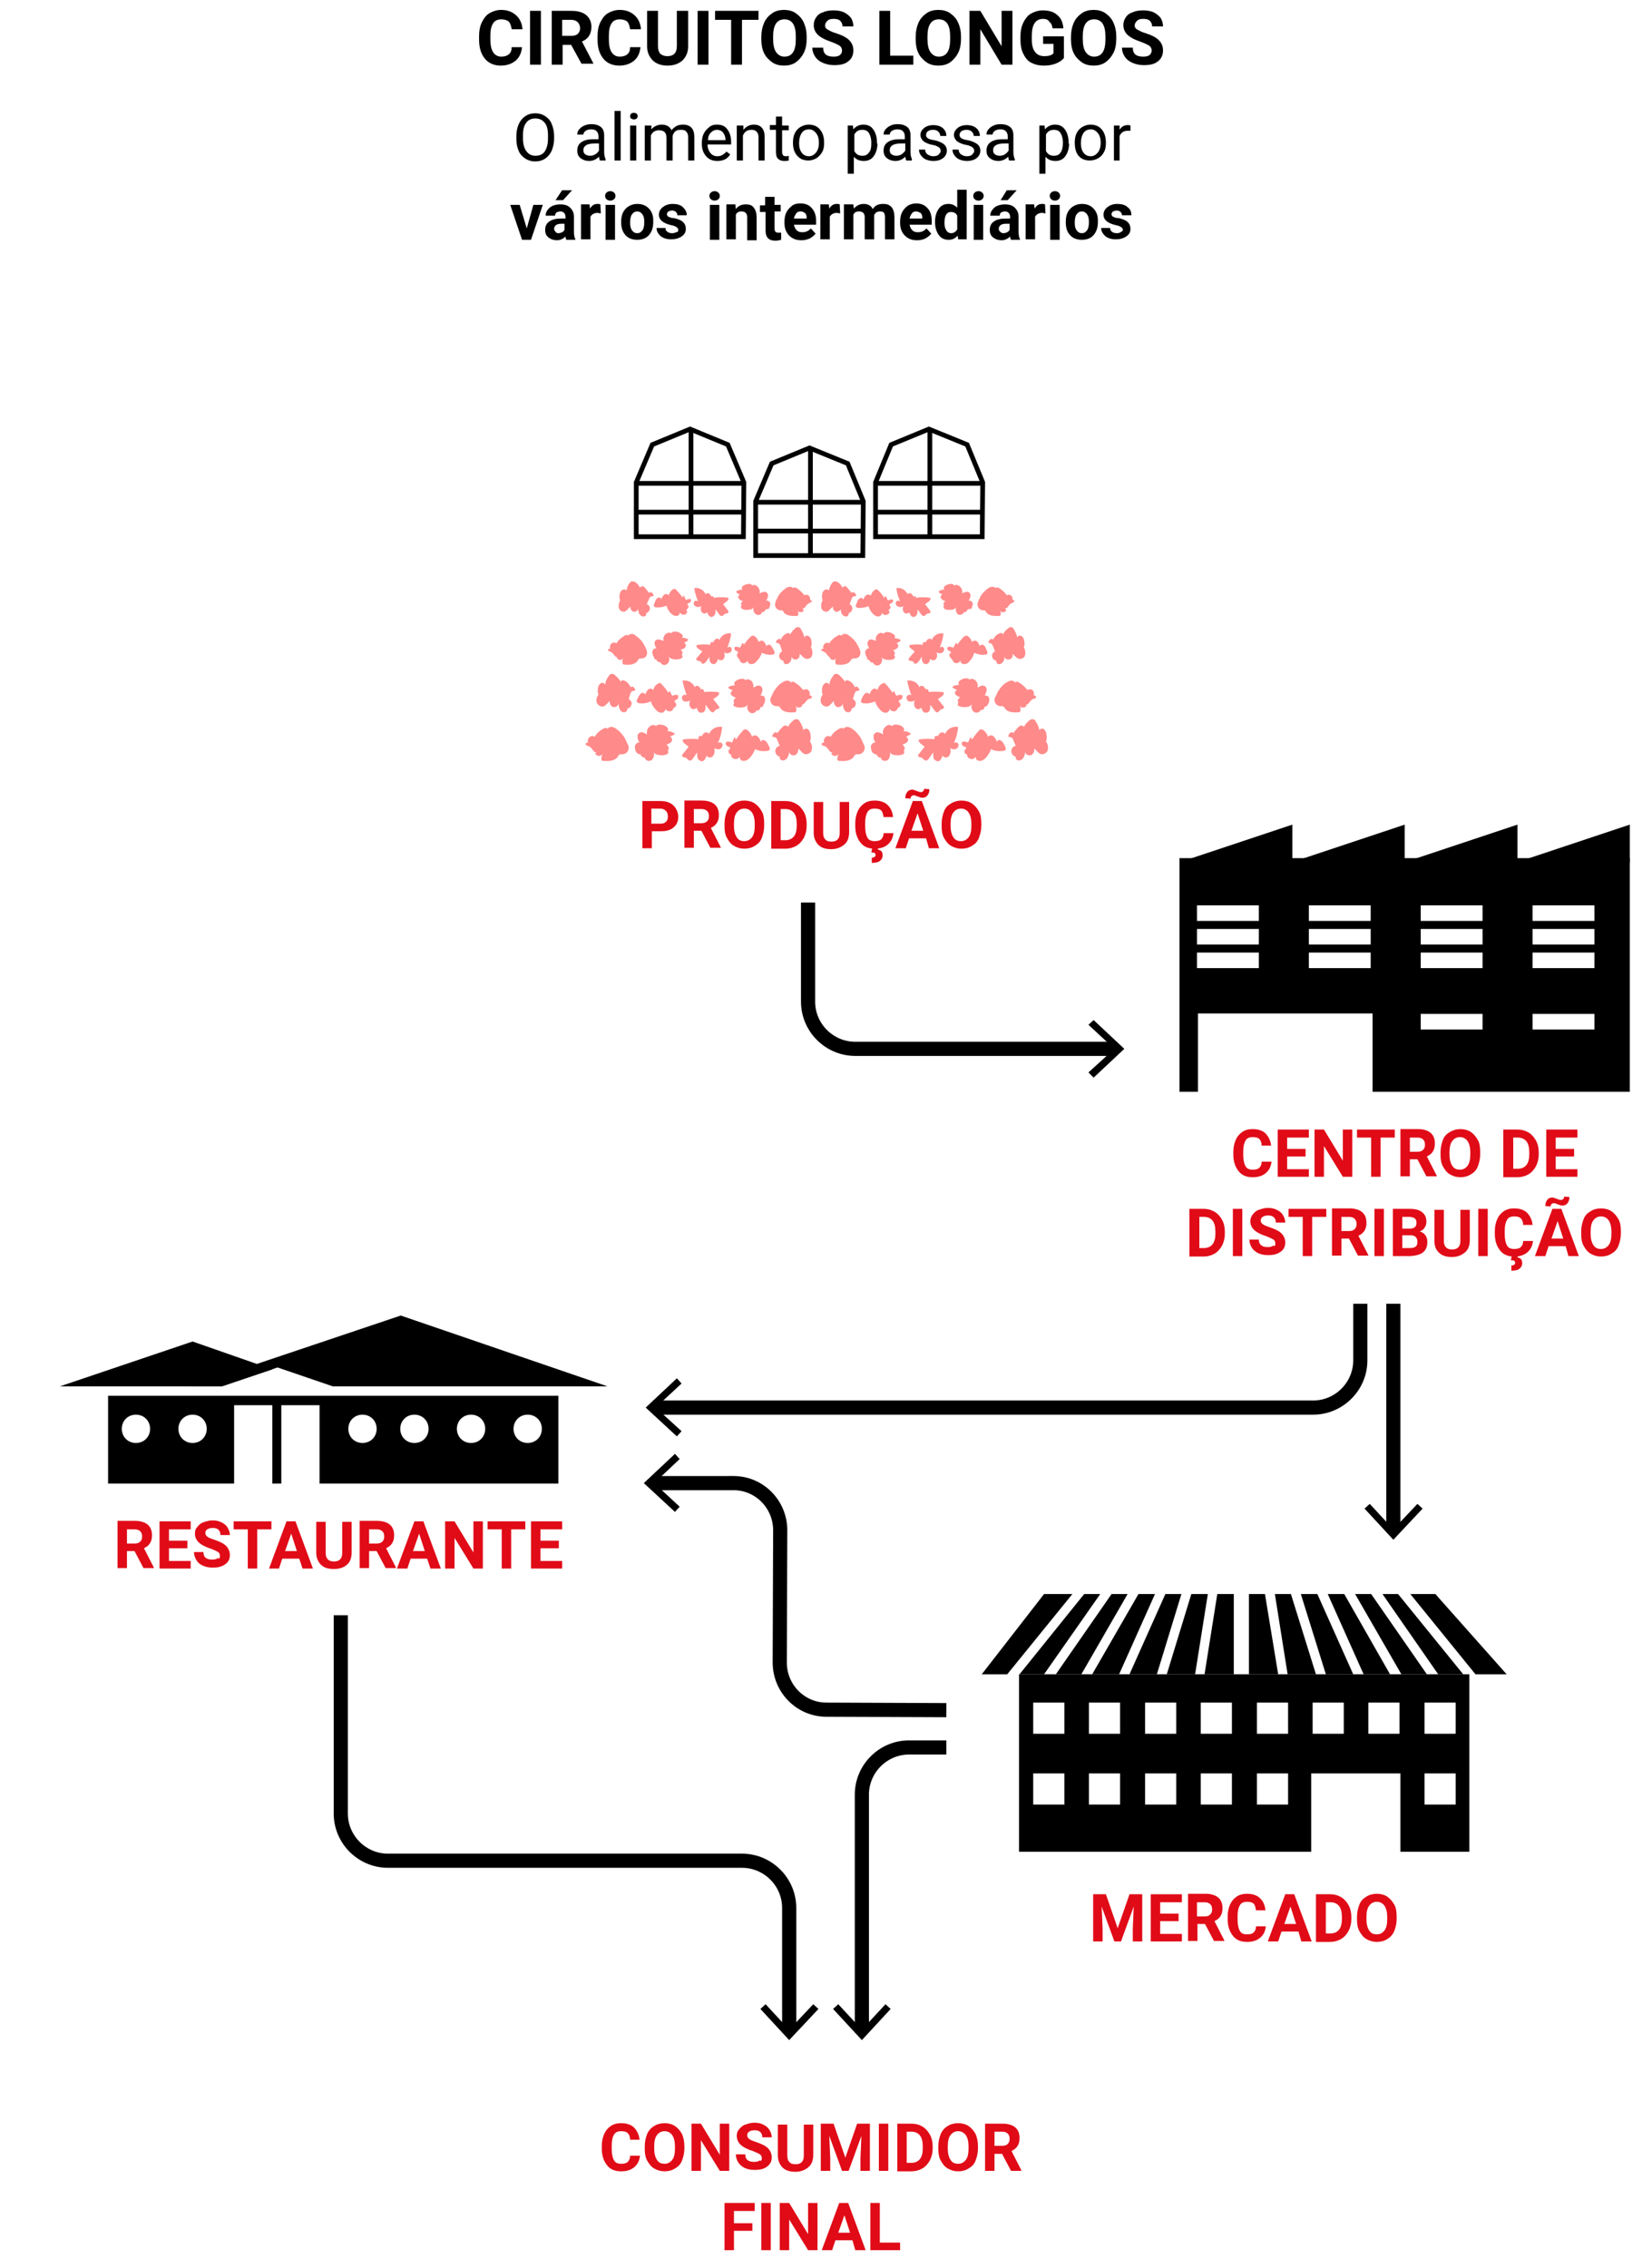 <?xml version="1.0" encoding="utf-8"?>
<!-- Generator: Adobe Illustrator 24.3.0, SVG Export Plug-In . SVG Version: 6.00 Build 0)  -->
<svg version="1.1" id="Layer_1" xmlns="http://www.w3.org/2000/svg" xmlns:xlink="http://www.w3.org/1999/xlink" x="0px" y="0px"
	 viewBox="0 0 350 480.5" style="enable-background:new 0 0 350 480.5;" xml:space="preserve">
<style type="text/css">
	.st0{fill:none;stroke:#000000;stroke-width:3;stroke-miterlimit:10;}
	.st1{enable-background:new    ;}
	.st2{fill:#E00B17;}
	.st3{fill:#FF8A8A;}
	.st4{fill:none;stroke:#000000;stroke-miterlimit:10;}
</style>
<path d="M22.9,295.7v18.6h26.7v-16.6h8.1v16.6h1.9v-16.6h8.1v16.6h50.6v-18.6H22.9z M28.8,305.7c-1.7,0-3-1.3-3-3s1.3-3,3-3
	s3,1.3,3,3S30.5,305.7,28.8,305.7z M40.8,305.7c-1.7,0-3-1.3-3-3s1.3-3,3-3s3,1.3,3,3S42.5,305.7,40.8,305.7z M76.8,305.7
	c-1.7,0-3-1.3-3-3s1.3-3,3-3s3,1.3,3,3S78.5,305.7,76.8,305.7z M87.8,305.7c-1.7,0-3-1.3-3-3s1.3-3,3-3s3,1.3,3,3
	S89.5,305.7,87.8,305.7z M99.8,305.7c-1.7,0-3-1.3-3-3s1.3-3,3-3s3,1.3,3,3S101.5,305.7,99.8,305.7z M111.8,305.7c-1.7,0-3-1.3-3-3
	s1.3-3,3-3s3,1.3,3,3S113.5,305.7,111.8,305.7z"/>
<polygon points="58.8,289.7 70.5,293.7 128.7,293.7 84.9,278.7 40.3,293.7 47,293.7 "/>
<path d="M215.9,354.7v37.6h61.9v-16.6h18.9v16.6h14.6v-37.6H215.9z M225.5,382.3h-6.6v-6.6h6.6V382.3z M225.5,367.3h-6.6v-6.6h6.6
	V367.3z M237.3,382.3h-6.6v-6.6h6.6V382.3z M237.3,367.3h-6.6v-6.6h6.6V367.3z M249.2,382.3h-6.6v-6.6h6.6V382.3z M249.2,367.3h-6.6
	v-6.6h6.6V367.3z M261,382.3h-6.6v-6.6h6.6V382.3z M261,367.3h-6.6v-6.6h6.6V367.3z M272.9,382.3h-6.6v-6.6h6.6V382.3z M272.9,367.3
	h-6.6v-6.6h6.6V367.3z M284.7,367.3h-6.6v-6.6h6.6V367.3z M296.5,367.3h-6.6v-6.6h6.6V367.3z M308.4,382.3h-6.6v-6.6h6.6V382.3z
	 M308.4,367.3h-6.6v-6.6h6.6V367.3z"/>
<path class="st0" d="M72.2,342.2v42c0,5.5,4.5,10,10,10h75c5.5,0,10,4.5,10,10v26.4"/>
<polygon points="161.1,425.6 162.2,424.6 167.2,430 172.3,424.6 173.4,425.6 167.2,432.2 "/>
<polygon points="176.5,425.6 177.6,424.6 182.6,430 187.6,424.6 188.7,425.6 182.6,432.2 "/>
<path class="st0" d="M171.2,191.2v21c0,5.5,4.5,10,10,10h55.4"/>
<polygon points="231.7,228.3 230.6,227.2 236.1,222.2 230.6,217.1 231.7,216.1 238.2,222.2 "/>
<line class="st0" x1="295.2" y1="276.2" x2="295.2" y2="324.6"/>
<polygon points="289.1,319.6 290.2,318.6 295.2,324 300.3,318.6 301.4,319.6 295.2,326.2 "/>
<path class="st0" d="M288.2,276.2v12c0,5.5-4.5,10-10,10H138.4"/>
<polygon points="143.4,292 144.4,293.1 138.9,298.2 144.4,303.2 143.4,304.3 136.8,298.2 "/>
<path class="st0" d="M200.5,362.3l-25.4-0.1c-5.5,0-9.9-4.5-9.9-10l0.1-28c0-5.5-4.4-10-9.9-10l0,0H138"/>
<polygon points="143,308 144,309.1 138.6,314.2 144,319.2 143,320.3 136.4,314.2 "/>
<g>
	<g class="st1">
		<path class="st2" d="M135.6,456.6c-0.1,1.1-0.5,1.9-1.2,2.5s-1.6,0.9-2.8,0.9c-1.3,0-2.3-0.4-3-1.3c-0.7-0.9-1.1-2-1.1-3.5v-0.6
			c0-1,0.2-1.8,0.5-2.5c0.3-0.7,0.8-1.3,1.4-1.7c0.6-0.4,1.3-0.6,2.2-0.6c1.1,0,2.1,0.3,2.7,0.9s1.1,1.5,1.2,2.6h-2
			c0-0.6-0.2-1.1-0.5-1.4c-0.3-0.3-0.8-0.4-1.4-0.4c-0.7,0-1.2,0.2-1.5,0.7c-0.3,0.5-0.5,1.2-0.5,2.3v0.8c0,1.1,0.2,1.9,0.5,2.4
			c0.3,0.5,0.8,0.7,1.5,0.7c0.6,0,1.1-0.1,1.4-0.4c0.3-0.3,0.5-0.7,0.5-1.3H135.6z"/>
		<path class="st2" d="M145,455.1c0,1-0.2,1.8-0.5,2.6s-0.8,1.3-1.5,1.7c-0.6,0.4-1.4,0.6-2.2,0.6c-0.8,0-1.5-0.2-2.2-0.6
			s-1.1-1-1.5-1.7c-0.4-0.7-0.5-1.6-0.5-2.5v-0.5c0-1,0.2-1.8,0.5-2.6c0.3-0.7,0.8-1.3,1.5-1.7c0.6-0.4,1.4-0.6,2.2-0.6
			s1.6,0.2,2.2,0.6c0.6,0.4,1.1,1,1.5,1.7c0.3,0.7,0.5,1.6,0.5,2.6V455.1z M143,454.7c0-1-0.2-1.8-0.6-2.4c-0.4-0.5-0.9-0.8-1.6-0.8
			c-0.7,0-1.2,0.3-1.6,0.8c-0.4,0.5-0.6,1.3-0.6,2.4v0.5c0,1,0.2,1.8,0.6,2.4c0.4,0.6,0.9,0.8,1.6,0.8c0.7,0,1.2-0.3,1.6-0.8
			c0.4-0.5,0.6-1.3,0.6-2.4V454.7z"/>
		<path class="st2" d="M154.5,459.9h-2l-4-6.5v6.5h-2v-10h2l4,6.6v-6.6h2V459.9z"/>
		<path class="st2" d="M161.4,457.3c0-0.4-0.1-0.7-0.4-0.9c-0.3-0.2-0.8-0.4-1.5-0.7c-0.7-0.2-1.3-0.5-1.7-0.7
			c-1.1-0.6-1.7-1.4-1.7-2.5c0-0.5,0.1-1,0.5-1.4c0.3-0.4,0.7-0.8,1.3-1s1.2-0.4,1.9-0.4c0.7,0,1.3,0.1,1.9,0.4
			c0.6,0.3,1,0.6,1.3,1.1c0.3,0.5,0.5,1,0.5,1.6h-2c0-0.5-0.1-0.8-0.4-1.1c-0.3-0.3-0.7-0.4-1.2-0.4c-0.5,0-0.9,0.1-1.2,0.3
			c-0.3,0.2-0.4,0.5-0.4,0.8c0,0.3,0.2,0.6,0.5,0.8s0.8,0.4,1.4,0.6c1.2,0.4,2,0.8,2.5,1.3s0.8,1.2,0.8,1.9c0,0.9-0.3,1.5-1,2
			c-0.6,0.5-1.5,0.7-2.6,0.7c-0.8,0-1.4-0.1-2.1-0.4c-0.6-0.3-1.1-0.7-1.4-1.2s-0.5-1.1-0.5-1.7h2c0,1.1,0.6,1.6,1.9,1.6
			c0.5,0,0.9-0.1,1.1-0.3C161.3,457.9,161.4,457.6,161.4,457.3z"/>
		<path class="st2" d="M172.3,449.9v6.6c0,1.1-0.3,2-1,2.6c-0.7,0.6-1.6,1-2.8,1c-1.2,0-2.1-0.3-2.7-0.9s-1-1.5-1-2.5v-6.6h2v6.6
			c0,0.7,0.2,1.1,0.5,1.4c0.3,0.3,0.7,0.4,1.3,0.4c1.1,0,1.7-0.6,1.7-1.8v-6.6H172.3z"/>
		<path class="st2" d="M176.6,449.9l2.5,7.2l2.5-7.2h2.7v10h-2v-2.7l0.2-4.7l-2.7,7.4h-1.4l-2.7-7.4l0.2,4.7v2.7h-2v-10H176.6z"/>
		<path class="st2" d="M188.2,459.9h-2v-10h2V459.9z"/>
		<path class="st2" d="M190.1,459.9v-10h3c0.9,0,1.6,0.2,2.3,0.6c0.7,0.4,1.2,1,1.6,1.7c0.4,0.7,0.6,1.6,0.6,2.5v0.5
			c0,0.9-0.2,1.7-0.6,2.5c-0.4,0.7-0.9,1.3-1.6,1.7c-0.7,0.4-1.5,0.6-2.3,0.6H190.1z M192.1,451.6v6.6h1c0.8,0,1.4-0.3,1.8-0.8
			c0.4-0.5,0.6-1.3,0.6-2.2v-0.5c0-1-0.2-1.8-0.6-2.3c-0.4-0.5-1-0.8-1.8-0.8H192.1z"/>
		<path class="st2" d="M207.2,455.1c0,1-0.2,1.8-0.5,2.6s-0.8,1.3-1.5,1.7c-0.6,0.4-1.4,0.6-2.2,0.6c-0.8,0-1.5-0.2-2.2-0.6
			s-1.1-1-1.5-1.7c-0.4-0.7-0.5-1.6-0.5-2.5v-0.5c0-1,0.2-1.8,0.5-2.6c0.3-0.7,0.8-1.3,1.5-1.7c0.6-0.4,1.4-0.6,2.2-0.6
			s1.6,0.2,2.2,0.6c0.6,0.4,1.1,1,1.5,1.7c0.3,0.7,0.5,1.6,0.5,2.6V455.1z M205.2,454.7c0-1-0.2-1.8-0.6-2.4
			c-0.4-0.5-0.9-0.8-1.6-0.8c-0.7,0-1.2,0.3-1.6,0.8c-0.4,0.5-0.6,1.3-0.6,2.4v0.5c0,1,0.2,1.8,0.6,2.4c0.4,0.6,0.9,0.8,1.6,0.8
			c0.7,0,1.2-0.3,1.6-0.8c0.4-0.5,0.6-1.3,0.6-2.4V454.7z"/>
		<path class="st2" d="M212.3,456.3h-1.6v3.6h-2v-10h3.7c1.2,0,2.1,0.3,2.7,0.8c0.6,0.5,0.9,1.3,0.9,2.2c0,0.7-0.1,1.2-0.4,1.7
			c-0.3,0.5-0.7,0.8-1.3,1.1l2.1,4.1v0.1h-2.2L212.3,456.3z M210.7,454.6h1.6c0.5,0,0.9-0.1,1.2-0.4c0.3-0.3,0.4-0.6,0.4-1.1
			c0-0.5-0.1-0.8-0.4-1.1s-0.7-0.4-1.2-0.4h-1.6V454.6z"/>
	</g>
</g>
<g>
	<g class="st1">
		<path class="st2" d="M159.4,472.6h-3.9v4.1h-2v-10h6.4v1.7h-4.4v2.6h3.9V472.6z"/>
		<path class="st2" d="M163.3,476.7h-2v-10h2V476.7z"/>
	</g>
</g>
<g>
	<g class="st1">
		<path class="st2" d="M173.2,476.7h-2l-4-6.5v6.5h-2v-10h2l4,6.6v-6.6h2V476.7z"/>
	</g>
</g>
<g>
	<g class="st1">
		<path class="st2" d="M180.6,474.6h-3.6l-0.7,2.1h-2.2l3.7-10h1.9l3.7,10h-2.2L180.6,474.6z M177.6,473h2.5l-1.2-3.7L177.6,473z"/>
		<path class="st2" d="M186.4,475.1h4.3v1.6h-6.3v-10h2V475.1z"/>
	</g>
</g>
<g class="st1">
	<path class="st2" d="M138.1,176.2v3.5h-2v-10h3.8c0.7,0,1.4,0.1,2,0.4s1,0.7,1.3,1.2s0.5,1.1,0.5,1.7c0,1-0.3,1.7-1,2.3
		s-1.6,0.8-2.7,0.8H138.1z M138.1,174.5h1.8c0.5,0,0.9-0.1,1.2-0.4c0.3-0.3,0.4-0.6,0.4-1.1c0-0.5-0.1-0.9-0.4-1.2s-0.7-0.5-1.2-0.5
		h-1.9V174.5z"/>
	<path class="st2" d="M148.6,176H147v3.6h-2v-10h3.7c1.2,0,2.1,0.3,2.7,0.8c0.6,0.5,0.9,1.3,0.9,2.2c0,0.7-0.1,1.2-0.4,1.7
		s-0.7,0.8-1.3,1.1l2.1,4.1v0.1h-2.2L148.6,176z M147,174.4h1.6c0.5,0,0.9-0.1,1.2-0.4s0.4-0.6,0.4-1.1c0-0.5-0.1-0.8-0.4-1.1
		c-0.3-0.3-0.7-0.4-1.2-0.4H147V174.4z"/>
	<path class="st2" d="M161.9,174.9c0,1-0.2,1.8-0.5,2.6s-0.8,1.3-1.5,1.7c-0.6,0.4-1.4,0.6-2.2,0.6c-0.8,0-1.5-0.2-2.2-0.6
		s-1.1-1-1.5-1.7s-0.5-1.6-0.5-2.5v-0.5c0-1,0.2-1.8,0.5-2.6s0.8-1.3,1.5-1.7c0.6-0.4,1.4-0.6,2.2-0.6s1.6,0.2,2.2,0.6
		c0.6,0.4,1.1,1,1.5,1.7s0.5,1.6,0.5,2.6V174.9z M159.9,174.5c0-1-0.2-1.8-0.6-2.4c-0.4-0.5-0.9-0.8-1.6-0.8c-0.7,0-1.2,0.3-1.6,0.8
		c-0.4,0.5-0.6,1.3-0.6,2.4v0.5c0,1,0.2,1.8,0.6,2.4c0.4,0.6,0.9,0.8,1.6,0.8c0.7,0,1.2-0.3,1.6-0.8c0.4-0.5,0.6-1.3,0.6-2.4V174.5z
		"/>
	<path class="st2" d="M163.4,179.7v-10h3c0.9,0,1.6,0.2,2.3,0.6s1.2,1,1.6,1.7c0.4,0.7,0.6,1.6,0.6,2.5v0.5c0,0.9-0.2,1.7-0.6,2.5
		c-0.4,0.7-0.9,1.3-1.6,1.7c-0.7,0.4-1.5,0.6-2.3,0.6H163.4z M165.4,171.4v6.6h1c0.8,0,1.4-0.3,1.8-0.8s0.6-1.3,0.6-2.2v-0.5
		c0-1-0.2-1.8-0.6-2.3s-1-0.8-1.8-0.8H165.4z"/>
	<path class="st2" d="M179.9,169.7v6.6c0,1.1-0.3,2-1,2.6c-0.7,0.6-1.6,1-2.8,1c-1.2,0-2.1-0.3-2.7-0.9s-1-1.5-1-2.5v-6.6h2v6.6
		c0,0.7,0.2,1.1,0.5,1.4s0.7,0.4,1.3,0.4c1.1,0,1.7-0.6,1.7-1.8v-6.6H179.9z"/>
	<path class="st2" d="M189.3,176.4c-0.1,1.1-0.5,1.9-1.2,2.5s-1.6,0.9-2.8,0.9c-1.3,0-2.3-0.4-3-1.3c-0.7-0.9-1.1-2-1.1-3.5v-0.6
		c0-1,0.2-1.8,0.5-2.5c0.3-0.7,0.8-1.3,1.4-1.7s1.3-0.6,2.2-0.6c1.1,0,2.1,0.3,2.7,0.9c0.7,0.6,1.1,1.5,1.2,2.6h-2
		c-0.1-0.6-0.2-1.1-0.5-1.4c-0.3-0.3-0.8-0.4-1.4-0.4c-0.7,0-1.2,0.2-1.5,0.7c-0.3,0.5-0.5,1.2-0.5,2.3v0.8c0,1.1,0.2,1.9,0.5,2.4
		c0.3,0.5,0.8,0.7,1.5,0.7c0.6,0,1.1-0.1,1.4-0.4c0.3-0.3,0.5-0.7,0.5-1.3H189.3z M186,179.6L186,180c0.7,0.1,1,0.5,1,1.2
		c0,0.5-0.2,0.9-0.6,1.2s-1,0.4-1.7,0.4l0-1.1c0.5,0,0.8-0.2,0.8-0.6c0-0.2-0.1-0.3-0.2-0.4c-0.2-0.1-0.4-0.1-0.7-0.1l0.2-1H186z"/>
</g>
<g class="st1">
	<path class="st2" d="M196.2,177.6h-3.6l-0.7,2.1h-2.2l3.7-10h1.9l3.7,10h-2.2L196.2,177.6z M196.9,167.2c0,0.5-0.1,0.9-0.4,1.3
		s-0.7,0.5-1.1,0.5c-0.2,0-0.3,0-0.5-0.1s-0.3-0.1-0.6-0.2s-0.4-0.2-0.5-0.2s-0.2,0-0.3,0c-0.2,0-0.3,0.1-0.4,0.2s-0.2,0.3-0.2,0.5
		l-1.1-0.1c0-0.5,0.1-0.9,0.4-1.3s0.7-0.5,1.1-0.5c0.1,0,0.3,0,0.4,0.1c0.1,0,0.3,0.1,0.6,0.2c0.3,0.1,0.5,0.2,0.6,0.2
		c0.1,0,0.2,0,0.3,0c0.2,0,0.3-0.1,0.4-0.2c0.1-0.1,0.2-0.3,0.2-0.5L196.9,167.2z M193.1,176h2.5l-1.2-3.7L193.1,176z"/>
</g>
<g class="st1">
	<path class="st2" d="M207.9,174.9c0,1-0.2,1.8-0.5,2.6s-0.8,1.3-1.5,1.7c-0.6,0.4-1.4,0.6-2.2,0.6c-0.8,0-1.5-0.2-2.2-0.6
		s-1.1-1-1.5-1.7s-0.5-1.6-0.5-2.5v-0.5c0-1,0.2-1.8,0.5-2.6s0.8-1.3,1.5-1.7s1.4-0.6,2.2-0.6s1.6,0.2,2.2,0.6s1.1,1,1.5,1.7
		s0.5,1.6,0.5,2.6V174.9z M205.8,174.5c0-1-0.2-1.8-0.6-2.4c-0.4-0.5-0.9-0.8-1.6-0.8c-0.7,0-1.2,0.3-1.6,0.8
		c-0.4,0.5-0.6,1.3-0.6,2.4v0.5c0,1,0.2,1.8,0.6,2.4c0.4,0.6,0.9,0.8,1.6,0.8c0.7,0,1.2-0.3,1.6-0.8s0.6-1.3,0.6-2.4V174.5z"/>
</g>
<path class="st3" d="M148,156.6c-0.9-0.1-1.9-0.1-2.9,0c-0.1,0-0.3,0-0.4,0.1c-0.2,0.2,0.1,0.6,0.3,0.8l0.9,0.7l-1.2,1.5
	c-0.1,0.1-0.2,0.3-0.2,0.4c0.1,0.4,0.6,0.3,0.9,0.5s0.3,0.4,0.6,0.5s0.6-0.1,0.8-0.4c0.3-0.4,0.6-0.9,0.9-1.3c0,0.4,0,0.8,0.1,1.2
	s0.5,0.6,0.9,0.7c0.6-0.1,0.8-0.7,1-1.2c0.3,0.4,0.8,0.5,1.2,0.2c0.1,0,0.1-0.1,0.2-0.2c0.3-0.5,0.4-1,0.2-1.6
	c0.4,0.2,0.8,0.3,1.2,0.2c0.4-0.2,0.6-0.6,0.6-1c-0.1-0.3-0.5-0.5-0.8-0.4c-0.1,0-0.1,0.1-0.2,0.1c0.5-1.1,0.8-2.2,0.9-3.4
	c-1.2-0.2-2.3,0.4-2.8,1.5c-0.1-0.3-0.5-0.4-0.8-0.3h-0.1c-0.3,0.2-0.5,0.5-0.6,0.8c-0.2-0.3-0.8,0-0.7,0.3"/>
<path class="st3" d="M154.9,160.1c0.1,0.5,0.7,0.8,1.2,0.7c0.3-0.1,0.5-0.3,0.6-0.5c0,0.5,0.3,0.9,0.8,0.9h0.1
	c0.5,0,0.9-0.3,1.2-0.6c0.5-0.5,0.9-1.2,1.2-1.9c0.7,0.4,1.6,0.5,2.4,0.4c0.3,0,0.6-0.1,0.7-0.4c0-0.1,0-0.3-0.1-0.4
	c-0.1-0.3-0.2-0.5-0.4-0.8c-0.1-0.3-0.4-0.5-0.7-0.7c-0.3-0.1-0.7,0.1-0.7,0.4c-0.1-0.4-0.3-0.8-0.7-1.2c-0.3-0.3-0.9-0.3-1.2,0.1
	l0,0c-0.1-0.6-0.5-1-0.9-1.4c-0.2-0.1-0.4-0.2-0.6-0.2c-0.2,0.1-0.3,0.1-0.4,0.3c-0.6,0.6-1,1.2-1.5,1.9c0-0.2-0.1-0.4-0.3-0.5
	l-0.5,1.1c-0.3-0.1-0.6-0.2-0.9-0.2c-0.1,0-0.2,0-0.3,0.1c-0.2,0.1-0.2,0.5,0,0.7s0.4,0.3,0.7,0.4c0.1,0,0.1,0.1,0.1,0.2
	c0,0.2-0.2,0.2-0.3,0.4s-0.1,0.4,0,0.6c0.1,0.2,0.3,0.3,0.5,0.4"/>
<path class="st3" d="M126.1,159.7c0.3,0.4,0.8,0.6,1.3,0.3c0.1-0.1,0.2-0.2,0.3-0.3c-0.2,0.3-0.3,0.7-0.3,1.1c0,0.1,0,0.2,0.1,0.3
	s0.3,0.1,0.4,0.1c1.1,0.1,2.4,0,3-0.9c0.1-0.2,0.3-0.5,0.5-0.5c0.1,0,0.3,0,0.4,0c0.8,0,1.4-0.6,1.4-1.4l0,0c0-0.3-0.1-0.6-0.3-0.9
	c-0.2-0.4-0.3-0.7-0.5-1.1c-0.5-0.8-1.2-1.6-2-2.1c-0.3-0.2-0.6-0.3-0.9-0.3c-0.3,0-0.6,0.1-0.8,0.4c-0.2-0.3-0.6-0.2-0.9,0
	c-0.8,0.4-1.4,1-1.8,1.7c-0.4-0.3-1-0.2-1.3,0.3c-0.2,0.3-0.2,0.6-0.1,0.9c-0.2,0-0.6,0.1-0.5,0.4s0.4,0.3,0.7,0.4
	c0.7,0.3,0.9,1.4,1.6,1.3"/>
<path class="st3" d="M164.9,158.1c-0.6,0.3-0.8,1-0.5,1.6c0.2,0.3,0.5,0.6,0.8,0.6c-0.1,0.4,0.2,0.8,0.6,0.8h0.1
	c0.4,0,0.8-0.3,1-0.7s0.3-0.8,0.3-1.2c0,0.5,0.5,0.9,1,0.8c0.1,0,0.1,0,0.2,0c0.5-0.2,0.8-0.8,0.7-1.4c0.6,0.4,0.9,1.1,1.6,1.2
	c0.6,0,1.2-0.4,1.3-1s0-1.2-0.4-1.7c0.2-0.5,0.2-1,0.1-1.5c0-0.4-0.2-0.8-0.5-1.1c-0.3-0.2-0.8-0.2-1,0.2l0,0
	c-0.1-0.7-0.4-1.3-0.8-1.9c-0.1-0.2-0.2-0.3-0.4-0.4c-0.4-0.1-0.7,0-1,0.3c-0.5,0.4-0.8,0.8-1.1,1.3c-0.1-0.2-0.4-0.4-0.6-0.3
	c-0.2,0.1-0.5,0.2-0.6,0.4c-0.4,0.4-0.7,0.8-1,1.2c-0.2-0.2-0.4-0.2-0.6-0.1c-0.2,0.1-0.3,0.3-0.4,0.5c0,0.1-0.1,0.1-0.1,0.2
	c0,0.3,0.5,0.2,0.8,0.4c0.1,0.1,0.2,0.2,0.2,0.3l0.6,1.4"/>
<path class="st3" d="M134.9,159.5c-0.3-0.4-0.4-0.9-0.4-1.4c0.1-0.5,0.6-0.9,1-0.8c-0.2-0.3-0.4-0.6-0.4-1c-0.1-0.4,0-0.8,0.3-1
	c0.5-0.4,1.2,0,1.7,0.3c-0.2-0.7,0.1-1.4,0.7-1.8c0.2-0.2,0.5-0.2,0.8-0.2c0.3,0.1,0.5,0.3,0.5,0.6c-0.2-0.1-0.2-0.4,0-0.5l0,0
	c0.2-0.1,0.4-0.2,0.6-0.2c0.5,0,1,0.1,1.4,0.4c0.2,0.1,0.3,0.3,0.4,0.4c0.1,0.2,0,0.5-0.1,0.6c0.5,0,0.9,0.1,1.4,0.4
	c0.1,0,0.1,0.1,0.1,0.2c0,0.1-0.1,0.2-0.2,0.2l-0.8,0.4c0.4,0,0.6,0.6,0.4,1c-0.3,0.3-0.7,0.6-1.1,0.6c0.2,0.2,0.4,0.5,0.5,0.8
	c0,0.3-0.3,0.6-0.6,0.5c0-0.2,0.3-0.2,0.4,0c0.2,0.3,0.1,0.6-0.2,0.8c-0.3,0.1-0.6,0.2-0.9,0.2c-0.7,0-1.6,0-1.9-0.7
	c0.2,0.6,0,1.3-0.4,1.7c-0.5,0.4-1.4,0.2-1.5-0.5c-0.4,0-0.8-0.3-0.9-0.7c-0.2,0-0.4,0-0.6-0.2"/>
<path class="st3" d="M198,156.6c-0.9-0.1-1.9-0.1-2.9,0c-0.1,0-0.3,0-0.4,0.1c-0.2,0.2,0.1,0.6,0.3,0.8l0.9,0.7l-1.2,1.5
	c-0.1,0.1-0.2,0.3-0.2,0.4c0.1,0.4,0.6,0.3,0.9,0.5s0.3,0.4,0.6,0.5s0.6-0.1,0.8-0.4c0.3-0.4,0.6-0.9,0.9-1.3c0,0.4,0,0.8,0.1,1.2
	s0.5,0.6,0.9,0.7c0.6-0.1,0.8-0.7,1-1.2c0.3,0.4,0.8,0.5,1.2,0.2c0.1,0,0.1-0.1,0.2-0.2c0.3-0.5,0.4-1,0.2-1.6
	c0.4,0.2,0.8,0.3,1.2,0.2c0.4-0.2,0.6-0.6,0.6-1c-0.1-0.3-0.5-0.5-0.8-0.4c-0.1,0-0.1,0.1-0.2,0.1c0.5-1.1,0.8-2.2,0.9-3.4
	c-1.2-0.2-2.3,0.4-2.8,1.5c-0.1-0.3-0.5-0.4-0.8-0.3h-0.1c-0.3,0.2-0.5,0.5-0.6,0.8c-0.2-0.3-0.8,0-0.7,0.3"/>
<path class="st3" d="M204.9,160.1c0.1,0.5,0.7,0.8,1.2,0.7c0.3-0.1,0.5-0.3,0.6-0.5c0,0.5,0.3,0.9,0.8,0.9h0.1
	c0.5,0,0.9-0.3,1.2-0.6c0.5-0.5,0.9-1.2,1.2-1.9c0.7,0.4,1.6,0.5,2.4,0.4c0.3,0,0.6-0.1,0.7-0.4c0-0.1,0-0.3-0.1-0.4
	c-0.1-0.3-0.2-0.5-0.4-0.8c-0.1-0.3-0.4-0.5-0.7-0.7c-0.3-0.1-0.7,0.1-0.7,0.4c-0.1-0.4-0.3-0.8-0.7-1.2c-0.3-0.3-0.9-0.3-1.2,0.1
	l0,0c-0.1-0.6-0.5-1-0.9-1.4c-0.2-0.1-0.4-0.2-0.6-0.2c-0.2,0.1-0.3,0.1-0.4,0.3c-0.6,0.6-1,1.2-1.5,1.9c0-0.2-0.1-0.4-0.3-0.5
	l-0.5,1.1c-0.3-0.1-0.6-0.2-0.9-0.2c-0.1,0-0.2,0-0.3,0.1c-0.2,0.1-0.2,0.5,0,0.7s0.4,0.3,0.7,0.4c0.1,0,0.1,0.1,0.1,0.2
	c0,0.2-0.2,0.2-0.3,0.4s-0.1,0.4,0,0.6c0.1,0.2,0.3,0.3,0.5,0.4"/>
<path class="st3" d="M176.1,159.7c0.3,0.4,0.8,0.6,1.3,0.3c0.1-0.1,0.2-0.2,0.3-0.3c-0.2,0.3-0.3,0.7-0.3,1.1c0,0.1,0,0.2,0.1,0.3
	s0.3,0.1,0.4,0.1c1.1,0.1,2.4,0,3-0.9c0.1-0.2,0.3-0.5,0.5-0.5c0.1,0,0.3,0,0.4,0c0.8,0,1.4-0.6,1.4-1.4l0,0c0-0.3-0.1-0.6-0.3-0.9
	c-0.2-0.4-0.3-0.7-0.5-1.1c-0.5-0.8-1.2-1.6-2-2.1c-0.3-0.2-0.6-0.3-0.9-0.3c-0.3,0-0.6,0.1-0.8,0.4c-0.2-0.3-0.6-0.2-0.9,0
	c-0.8,0.4-1.4,1-1.8,1.7c-0.4-0.3-1-0.2-1.3,0.3c-0.2,0.3-0.2,0.6-0.1,0.9c-0.2,0-0.6,0.1-0.5,0.4s0.4,0.3,0.7,0.4
	c0.7,0.3,0.9,1.4,1.6,1.3"/>
<path class="st3" d="M214.9,158.1c-0.6,0.3-0.8,1-0.5,1.6c0.2,0.3,0.5,0.6,0.8,0.6c-0.1,0.4,0.2,0.8,0.6,0.8h0.1
	c0.4,0,0.8-0.3,1-0.7s0.3-0.8,0.3-1.2c0,0.5,0.5,0.9,1,0.8c0.1,0,0.1,0,0.2,0c0.5-0.2,0.8-0.8,0.7-1.4c0.6,0.4,0.9,1.1,1.6,1.2
	c0.6,0,1.2-0.4,1.3-1s0-1.2-0.4-1.7c0.2-0.5,0.2-1,0.1-1.5c0-0.4-0.2-0.8-0.5-1.1c-0.3-0.2-0.8-0.2-1,0.2l0,0
	c-0.1-0.7-0.4-1.3-0.8-1.9c-0.1-0.2-0.2-0.3-0.4-0.4c-0.4-0.1-0.7,0-1,0.3c-0.5,0.4-0.8,0.8-1.1,1.3c-0.1-0.2-0.4-0.4-0.6-0.3
	c-0.2,0.1-0.5,0.2-0.6,0.4c-0.4,0.4-0.7,0.8-1,1.2c-0.2-0.2-0.4-0.2-0.6-0.1c-0.2,0.1-0.3,0.3-0.4,0.5c0,0.1-0.1,0.1-0.1,0.2
	c0,0.3,0.5,0.2,0.8,0.4c0.1,0.1,0.2,0.2,0.2,0.3l0.6,1.4"/>
<path class="st3" d="M184.9,159.5c-0.3-0.4-0.4-0.9-0.4-1.4c0.1-0.5,0.6-0.9,1-0.8c-0.2-0.3-0.4-0.6-0.4-1c-0.1-0.4,0-0.8,0.3-1
	c0.5-0.4,1.2,0,1.7,0.3c-0.2-0.7,0.1-1.4,0.7-1.8c0.2-0.2,0.5-0.2,0.8-0.2c0.3,0.1,0.5,0.3,0.5,0.6c-0.2-0.1-0.2-0.4,0-0.5l0,0
	c0.2-0.1,0.4-0.2,0.6-0.2c0.5,0,1,0.1,1.4,0.4c0.2,0.1,0.3,0.3,0.4,0.4c0.1,0.2,0,0.5-0.1,0.6c0.5,0,0.9,0.1,1.4,0.4
	c0.1,0,0.1,0.1,0.1,0.2c0,0.1-0.1,0.2-0.2,0.2l-0.8,0.4c0.4,0,0.6,0.6,0.4,1c-0.3,0.3-0.7,0.6-1.1,0.6c0.2,0.2,0.4,0.5,0.5,0.8
	c0,0.3-0.3,0.6-0.6,0.5c0-0.2,0.3-0.2,0.4,0c0.2,0.3,0.1,0.6-0.2,0.8c-0.3,0.1-0.6,0.2-0.9,0.2c-0.7,0-1.6,0-1.9-0.7
	c0.2,0.6,0,1.3-0.4,1.7c-0.5,0.4-1.4,0.2-1.5-0.5c-0.4,0-0.8-0.3-0.9-0.7c-0.2,0-0.4,0-0.6-0.2"/>
<path class="st3" d="M196.8,146.6c0.9-0.1,1.8-0.1,2.7,0c0.1,0,0.3,0,0.4,0.1c0.2,0.2-0.1,0.6-0.3,0.8l-0.9,0.6l1.1,1.4
	c0.1,0.1,0.2,0.2,0.2,0.4c0,0.3-0.6,0.3-0.8,0.5s-0.3,0.4-0.5,0.5s-0.5-0.1-0.7-0.4c-0.3-0.4-0.6-0.8-0.9-1.2c0,0.4,0,0.8-0.1,1.1
	c-0.1,0.4-0.5,0.6-0.9,0.6c-0.5,0-0.8-0.6-0.9-1.1c-0.3,0.4-0.8,0.4-1.1,0.2c-0.1,0-0.1-0.1-0.2-0.2c-0.3-0.4-0.3-1-0.1-1.5
	c-0.4,0.2-0.8,0.3-1.2,0.2s-0.6-0.6-0.5-1c0.1-0.3,0.5-0.5,0.8-0.4c0.1,0,0.2,0.1,0.2,0.1c-0.4-1-0.7-2.1-0.9-3.1
	c1.1-0.2,2.2,0.4,2.6,1.4c0.1-0.3,0.5-0.4,0.8-0.2s0.4,0.4,0.5,0.7c0.2-0.3,0.7,0,0.6,0.3"/>
<path class="st3" d="M190.2,150c-0.1,0.4-0.4,0.7-0.8,0.7c-0.4,0-0.8-0.2-0.9-0.6c0,0.4-0.3,0.8-0.7,0.9c0,0,0,0-0.1,0
	c-0.5,0-0.9-0.2-1.2-0.6c-0.5-0.5-0.9-1.1-1.1-1.8c-0.7,0.3-1.5,0.5-2.3,0.4c-0.3,0-0.6-0.1-0.7-0.4c0-0.1,0-0.3,0.1-0.4
	c0.1-0.3,0.2-0.5,0.4-0.8c0.1-0.3,0.4-0.5,0.6-0.6c0.3-0.1,0.7,0.1,0.7,0.4c0.1-0.4,0.3-0.8,0.6-1.1s0.8-0.3,1.1,0.1l0,0
	c0.1-0.5,0.4-1,0.9-1.3c0.2-0.1,0.3-0.2,0.5-0.2s0.3,0.1,0.4,0.3c0.5,0.5,1,1.1,1.4,1.8c0-0.2,0.1-0.3,0.3-0.4l0.5,1
	c0.3-0.1,0.6-0.2,0.9-0.2c0.1,0,0.2,0,0.3,0.1c0.2,0.1,0.1,0.5,0,0.7c-0.2,0.2-0.4,0.3-0.6,0.4c-0.1,0-0.1,0.1-0.1,0.2
	c0,0.1,0.2,0.2,0.3,0.4s0.1,0.4,0,0.6C190.6,149.8,190.4,149.9,190.2,150"/>
<path class="st3" d="M217.5,149.5c-0.3,0.4-0.8,0.5-1.2,0.3c-0.1-0.1-0.2-0.2-0.3-0.3c0.2,0.3,0.3,0.6,0.2,1c0,0.1,0,0.2-0.1,0.3
	s-0.2,0.1-0.4,0.1c-1,0.1-2.2,0-2.8-0.8c-0.1-0.2-0.2-0.4-0.5-0.5c-0.1,0-0.3,0-0.4,0c-0.7,0-1.3-0.6-1.3-1.3l0,0
	c0-0.3,0.1-0.6,0.3-0.9c0.2-0.4,0.3-0.7,0.5-1c0.5-0.8,1.1-1.5,1.9-1.9c0.3-0.2,0.5-0.3,0.9-0.3c0.3,0,0.6,0.1,0.8,0.4
	c0.2-0.3,0.6-0.2,0.8,0c0.7,0.4,1.3,1,1.8,1.6c0.4-0.3,1-0.2,1.2,0.2c0.2,0.3,0.2,0.6,0.1,0.9c0.2,0,0.5,0.1,0.5,0.4
	s-0.4,0.3-0.7,0.4c-0.6,0.3-0.9,1.3-1.5,1.2"/>
<path class="st3" d="M180.7,148.1c0.4,0.2,0.7,0.7,0.6,1.1c-0.1,0.5-0.4,0.8-0.9,0.9c0.1,0.4-0.2,0.7-0.6,0.8h-0.1
	c-0.4,0-0.8-0.3-0.9-0.7c-0.2-0.4-0.2-0.8-0.3-1.2c0,0.5-0.4,0.8-0.9,0.8c-0.1,0-0.1,0-0.2,0c-0.5-0.2-0.8-0.7-0.7-1.3
	c-0.5,0.4-0.9,1.1-1.5,1.2c-0.6,0-1.1-0.4-1.3-0.9c-0.1-0.6,0-1.2,0.4-1.6c-0.2-0.5-0.2-0.9-0.1-1.4c0-0.4,0.2-0.7,0.5-1
	c0.3-0.2,0.7-0.2,0.9,0.1c0,0,0,0.1,0.1,0.1c0.1-0.7,0.4-1.3,0.8-1.8c0.1-0.2,0.2-0.3,0.4-0.4c0.4-0.1,0.7,0,1,0.3
	c0.4,0.4,0.8,0.8,1.1,1.3c0.1-0.2,0.3-0.3,0.6-0.3c0.2,0.1,0.4,0.2,0.6,0.3c0.4,0.3,0.7,0.7,0.9,1.2c0.1-0.1,0.4-0.2,0.5-0.1
	c0.2,0.1,0.3,0.3,0.4,0.4c0,0.1,0.1,0.1,0.1,0.2c0,0.3-0.5,0.2-0.8,0.4c-0.1,0.1-0.1,0.2-0.2,0.3L180.7,148.1"/>
<path class="st3" d="M209.2,149.4c0.3-0.4,0.4-0.8,0.4-1.3s-0.5-0.9-1-0.7c0.2-0.3,0.3-0.6,0.4-1c0.1-0.4,0-0.8-0.3-1
	c-0.5-0.4-1.1,0-1.6,0.3c0.2-0.7-0.1-1.3-0.6-1.7c-0.2-0.1-0.5-0.2-0.7-0.2c-0.3,0.1-0.5,0.3-0.4,0.6c0.1-0.1,0.2-0.3,0-0.5l0,0
	c-0.2-0.1-0.4-0.2-0.6-0.2c-0.5,0-0.9,0.1-1.3,0.4c-0.2,0.1-0.3,0.2-0.4,0.4c-0.1,0.2,0,0.4,0.1,0.6c-0.5,0-0.9,0.1-1.3,0.3
	c-0.1,0.1-0.1,0.1-0.1,0.2s0.1,0.1,0.2,0.2l0.8,0.4c-0.4,0-0.6,0.6-0.4,0.9c0.3,0.3,0.6,0.5,1,0.6c-0.2,0.2-0.4,0.4-0.5,0.7
	c0,0.3,0.3,0.6,0.5,0.5c0-0.2-0.3-0.1-0.4,0c-0.2,0.3-0.1,0.6,0.2,0.7l0,0c0.3,0.1,0.6,0.2,0.9,0.2c0.7,0,1.5,0,1.8-0.7
	c-0.2,0.6-0.1,1.2,0.4,1.7c0.4,0.3,1,0.2,1.3-0.1c0.1-0.1,0.1-0.2,0.2-0.3c0.4,0.1,0.8-0.2,0.8-0.7l0,0
	C208.8,149.7,209,149.7,209.2,149.4"/>
<path class="st3" d="M149.2,146.6c0.9-0.1,1.8-0.1,2.7,0c0.1,0,0.3,0,0.4,0.1c0.2,0.2-0.1,0.6-0.3,0.8l-0.9,0.6l1.1,1.4
	c0.1,0.1,0.2,0.2,0.2,0.4c0,0.3-0.6,0.3-0.8,0.5s-0.3,0.4-0.5,0.5s-0.5-0.1-0.7-0.4c-0.3-0.4-0.6-0.8-0.9-1.2c0,0.4,0,0.8-0.1,1.1
	c-0.1,0.4-0.5,0.6-0.9,0.6c-0.5,0-0.8-0.6-0.9-1.1c-0.3,0.4-0.8,0.4-1.1,0.2c-0.1,0-0.1-0.1-0.2-0.2c-0.3-0.4-0.3-1-0.1-1.5
	c-0.4,0.2-0.8,0.3-1.2,0.2s-0.6-0.6-0.5-1c0.1-0.3,0.5-0.5,0.8-0.4c0.1,0,0.2,0.1,0.2,0.1c-0.4-1-0.7-2.1-0.9-3.1
	c1.1-0.2,2.2,0.4,2.6,1.4c0.1-0.3,0.5-0.4,0.8-0.2s0.4,0.4,0.5,0.7c0.2-0.3,0.7,0,0.6,0.3"/>
<path class="st3" d="M142.7,150c-0.1,0.4-0.4,0.7-0.8,0.7c-0.4,0-0.8-0.2-0.9-0.6c0,0.4-0.3,0.8-0.7,0.9c0,0,0,0-0.1,0
	c-0.5,0-0.9-0.2-1.2-0.6c-0.5-0.5-0.9-1.1-1.1-1.8c-0.7,0.3-1.5,0.5-2.3,0.4c-0.3,0-0.6-0.1-0.7-0.4c0-0.1,0-0.3,0.1-0.4
	c0.1-0.3,0.2-0.5,0.4-0.8c0.1-0.3,0.4-0.5,0.6-0.6c0.3-0.1,0.7,0.1,0.7,0.4c0.1-0.4,0.3-0.8,0.6-1.1s0.8-0.3,1.1,0.1l0,0
	c0.1-0.5,0.4-1,0.9-1.3c0.2-0.1,0.3-0.2,0.5-0.2s0.3,0.1,0.4,0.3c0.5,0.5,1,1.1,1.4,1.8c0-0.2,0.1-0.3,0.3-0.4l0.5,1
	c0.3-0.1,0.6-0.2,0.9-0.2c0.1,0,0.2,0,0.3,0.1c0.2,0.1,0.1,0.5,0,0.7c-0.2,0.2-0.4,0.3-0.6,0.4c-0.1,0-0.1,0.1-0.1,0.2
	c0,0.1,0.2,0.2,0.3,0.4s0.1,0.4,0,0.6C143.1,149.8,142.9,149.9,142.7,150"/>
<path class="st3" d="M170,149.5c-0.3,0.4-0.8,0.5-1.2,0.3c-0.1-0.1-0.2-0.2-0.3-0.3c0.2,0.3,0.3,0.6,0.2,1c0,0.1,0,0.2-0.1,0.3
	s-0.2,0.1-0.4,0.1c-1,0.1-2.2,0-2.8-0.8c-0.1-0.2-0.2-0.4-0.5-0.5c-0.1,0-0.3,0-0.4,0c-0.7,0-1.3-0.6-1.3-1.3l0,0
	c0-0.3,0.1-0.6,0.3-0.9c0.2-0.4,0.3-0.7,0.5-1c0.5-0.8,1.1-1.5,1.9-1.9c0.3-0.2,0.5-0.3,0.9-0.3c0.3,0,0.6,0.1,0.8,0.4
	c0.2-0.3,0.6-0.2,0.8,0c0.7,0.4,1.3,1,1.8,1.6c0.4-0.3,1-0.2,1.2,0.2c0.2,0.3,0.2,0.6,0.1,0.9c0.2,0,0.5,0.1,0.5,0.4
	s-0.4,0.3-0.7,0.4c-0.6,0.3-0.9,1.3-1.5,1.2"/>
<path class="st3" d="M133.2,148.1c0.4,0.2,0.7,0.7,0.6,1.1c-0.1,0.5-0.4,0.8-0.9,0.9c0.1,0.4-0.2,0.7-0.6,0.8h-0.1
	c-0.4,0-0.8-0.3-0.9-0.7c-0.2-0.4-0.2-0.8-0.3-1.2c0,0.5-0.4,0.8-0.9,0.8c-0.1,0-0.1,0-0.2,0c-0.5-0.2-0.8-0.7-0.7-1.3
	c-0.5,0.4-0.9,1.1-1.5,1.2c-0.6,0-1.1-0.4-1.3-0.9c-0.1-0.6,0-1.2,0.4-1.6c-0.2-0.5-0.2-0.9-0.1-1.4c0-0.4,0.2-0.7,0.5-1
	c0.3-0.2,0.7-0.2,0.9,0.1c0,0,0,0.1,0.1,0.1c0.1-0.7,0.4-1.3,0.8-1.8c0.1-0.2,0.2-0.3,0.4-0.4c0.4-0.1,0.7,0,1,0.3
	c0.4,0.4,0.8,0.8,1.1,1.3c0.1-0.2,0.3-0.3,0.6-0.3c0.2,0.1,0.4,0.2,0.6,0.3c0.4,0.3,0.7,0.7,0.9,1.2c0.1-0.1,0.4-0.2,0.5-0.1
	c0.2,0.1,0.3,0.3,0.4,0.4c0,0.1,0.1,0.1,0.1,0.2c0,0.3-0.5,0.2-0.8,0.4c-0.1,0.1-0.1,0.2-0.2,0.3L133.2,148.1"/>
<path class="st3" d="M161.7,149.4c0.3-0.4,0.4-0.8,0.4-1.3s-0.5-0.9-1-0.7c0.2-0.3,0.3-0.6,0.4-1c0.1-0.4,0-0.8-0.3-1
	c-0.5-0.4-1.1,0-1.6,0.3c0.1-0.6-0.1-1.3-0.6-1.6c-0.2-0.1-0.5-0.2-0.7-0.2c-0.3,0.1-0.5,0.3-0.4,0.6c0.1-0.1,0.2-0.3,0-0.5l0,0
	c-0.2-0.1-0.4-0.2-0.6-0.2c-0.5,0-0.9,0.1-1.3,0.4c-0.2,0.1-0.3,0.2-0.4,0.4c-0.1,0.2,0,0.4,0.1,0.6c-0.5,0-0.9,0.1-1.3,0.3
	c-0.1,0.1-0.1,0.1-0.1,0.2s0.1,0.1,0.2,0.2l0.8,0.4c-0.4,0-0.6,0.6-0.4,0.9c0.3,0.3,0.6,0.5,1,0.6c-0.2,0.2-0.4,0.4-0.5,0.7
	c0,0.3,0.3,0.6,0.5,0.5c0-0.2-0.3-0.1-0.4,0c-0.2,0.3-0.1,0.6,0.2,0.7l0,0c0.3,0.1,0.6,0.2,0.9,0.2c0.7,0,1.5,0,1.8-0.7
	c-0.2,0.6-0.1,1.2,0.4,1.7c0.4,0.3,1,0.2,1.3-0.1c0.1-0.1,0.1-0.2,0.2-0.3c0.4,0.1,0.8-0.2,0.8-0.7l0,0c0.2,0,0.4,0,0.6-0.2"/>
<path class="st3" d="M150.5,136.6c-0.9-0.1-1.7-0.1-2.6,0c-0.1,0-0.2,0.1-0.3,0.1c-0.2,0.2,0.1,0.5,0.3,0.7l0.9,0.6l-1.1,1.3
	c-0.1,0.1-0.2,0.2-0.2,0.4c0.1,0.3,0.5,0.3,0.8,0.4s0.3,0.4,0.5,0.5s0.5-0.1,0.7-0.3c0.3-0.4,0.6-0.8,0.8-1.2c0,0.3,0,0.7,0.1,1
	s0.4,0.6,0.8,0.6c0.5,0,0.8-0.6,0.9-1.1c0.3,0.3,0.8,0.4,1.1,0.1c0.1,0,0.1-0.1,0.1-0.1c0.3-0.4,0.3-0.9,0.1-1.4
	c0.3,0.2,0.7,0.3,1.1,0.1c0.4-0.1,0.6-0.5,0.5-0.9c-0.1-0.3-0.4-0.5-0.7-0.3c-0.1,0-0.1,0.1-0.2,0.1c0.4-1,0.7-2,0.8-3
	c-1.1-0.2-2.1,0.4-2.5,1.4c-0.1-0.3-0.5-0.4-0.8-0.2c-0.2,0.2-0.4,0.4-0.5,0.7c-0.2-0.2-0.7,0-0.6,0.3"/>
<path class="st3" d="M156.7,139.8c0.1,0.4,0.4,0.7,0.8,0.7c0.4,0,0.7-0.2,0.9-0.6c-0.1,0.4,0.3,0.8,0.8,0.8c0.4,0,0.8-0.2,1.1-0.6
	c0.5-0.5,0.9-1.1,1.1-1.8c0.7,0.3,1.4,0.5,2.1,0.4c0.3,0,0.6-0.1,0.6-0.4c0-0.1,0-0.3-0.1-0.4c-0.1-0.2-0.2-0.5-0.4-0.7
	c-0.1-0.3-0.3-0.5-0.6-0.6s-0.6,0.1-0.6,0.4c-0.1-0.4-0.3-0.8-0.6-1.1s-0.8-0.2-1.1,0.1l0,0c-0.1-0.5-0.4-0.9-0.8-1.2
	c-0.1-0.1-0.3-0.2-0.5-0.1c-0.1,0-0.3,0.1-0.4,0.2c-0.5,0.5-1,1.1-1.4,1.7c0-0.2-0.1-0.3-0.3-0.4l-0.5,1c-0.3-0.1-0.6-0.2-0.9-0.2
	c-0.1,0-0.2,0-0.2,0.1c-0.2,0.1-0.1,0.5,0,0.6s0.4,0.2,0.6,0.4c0.1,0,0.1,0.1,0.1,0.1c0,0.1-0.2,0.2-0.2,0.3c-0.1,0.2-0.1,0.4,0,0.6
	C156.4,139.5,156.6,139.6,156.7,139.8"/>
<path class="st3" d="M130.7,139.4c0.2,0.4,0.8,0.5,1.1,0.3c0.1-0.1,0.2-0.2,0.3-0.3c-0.2,0.3-0.3,0.6-0.2,1c0,0.1,0,0.2,0.1,0.3
	s0.2,0.1,0.4,0.1c1,0.1,2.1,0,2.7-0.8c0.1-0.2,0.2-0.4,0.4-0.5c0.1,0,0.2,0,0.4,0c0.7,0,1.2-0.5,1.2-1.2c0-0.3-0.1-0.6-0.2-0.8
	c-0.1-0.3-0.3-0.7-0.5-1c-0.4-0.8-1.1-1.4-1.8-1.9c-0.2-0.2-0.5-0.3-0.8-0.3s-0.6,0.1-0.7,0.4c-0.1-0.3-0.5-0.2-0.8,0
	c-0.7,0.4-1.3,0.9-1.7,1.6c-0.4-0.3-0.9-0.2-1.2,0.2c-0.2,0.3-0.2,0.6-0.1,0.9c-0.2,0-0.5,0.1-0.5,0.3s0.4,0.3,0.6,0.4
	c0.6,0.2,0.8,1.2,1.5,1.2"/>
<path class="st3" d="M165.7,138c-0.5,0.2-0.8,0.9-0.5,1.4c0.1,0.3,0.4,0.5,0.8,0.6c-0.1,0.3,0.2,0.7,0.5,0.7h0.1
	c0.4,0,0.7-0.3,0.9-0.6c0.2-0.4,0.2-0.7,0.2-1.1c0,0.4,0.4,0.8,0.9,0.7c0.1,0,0.1,0,0.2,0c0.5-0.2,0.7-0.7,0.6-1.2
	c0.5,0.4,0.9,1,1.5,1.1c0.6,0,1.1-0.3,1.2-0.9c0.1-0.5,0-1.1-0.3-1.6c0.2-0.4,0.2-0.9,0.1-1.3c0-0.4-0.2-0.7-0.5-1
	c-0.3-0.2-0.7-0.2-0.9,0.1c0,0,0,0.1-0.1,0.1c-0.1-0.6-0.4-1.2-0.7-1.7c-0.1-0.2-0.2-0.3-0.4-0.4c-0.3-0.1-0.7,0-0.9,0.3
	c-0.4,0.3-0.7,0.7-1,1.2c-0.1-0.2-0.3-0.3-0.5-0.3c-0.2,0.1-0.4,0.2-0.6,0.3c-0.4,0.3-0.7,0.7-0.9,1.1c-0.1-0.1-0.3-0.2-0.5-0.1
	c-0.2,0.1-0.3,0.2-0.4,0.4c0,0.1-0.1,0.1-0.1,0.2c0,0.3,0.5,0.2,0.7,0.4c0.1,0.1,0.1,0.2,0.2,0.3L165.7,138"/>
<path class="st3" d="M138.6,139.3c-0.3-0.4-0.4-0.8-0.4-1.2s0.5-0.9,0.9-0.7c-0.2-0.3-0.3-0.6-0.4-0.9c-0.1-0.3,0-0.7,0.3-0.9
	c0.4-0.3,1.1,0,1.6,0.2c-0.2-0.6,0.1-1.3,0.6-1.6c0.2-0.1,0.5-0.2,0.7-0.2c0.2,0.1,0.4,0.3,0.4,0.5c-0.1-0.1-0.2-0.3,0-0.5l0,0
	c0.2-0.1,0.4-0.2,0.6-0.2c0.5,0,0.9,0.1,1.3,0.4c0.2,0.1,0.3,0.2,0.4,0.4c0.1,0.2,0,0.4-0.1,0.5c0.4,0,0.9,0.1,1.2,0.3
	c0.1,0,0.1,0.1,0.1,0.2s-0.1,0.1-0.2,0.2l-0.7,0.4c0.4,0,0.5,0.6,0.3,0.9c-0.2,0.3-0.6,0.5-1,0.5c0.2,0.2,0.4,0.4,0.4,0.7
	s-0.3,0.6-0.5,0.5c0-0.1,0.3-0.1,0.4,0c0.2,0.2,0.1,0.6-0.2,0.7c-0.3,0.1-0.5,0.2-0.8,0.2c-0.6,0-1.4,0-1.8-0.6
	c0.2,0.6,0.1,1.2-0.4,1.6c-0.4,0.3-0.9,0.2-1.2-0.1c-0.1-0.1-0.1-0.2-0.2-0.3c-0.4,0-0.8-0.2-0.8-0.6c-0.2,0-0.4,0-0.5-0.2"/>
<path class="st3" d="M195.6,136.6c-0.9-0.1-1.7-0.1-2.6,0c-0.1,0-0.2,0.1-0.3,0.1c-0.2,0.2,0.1,0.5,0.3,0.7l0.8,0.6l-1.1,1.3
	c-0.1,0.1-0.2,0.2-0.2,0.4c0,0.3,0.5,0.3,0.8,0.4s0.3,0.4,0.5,0.5s0.5-0.1,0.7-0.3c0.3-0.4,0.6-0.8,0.8-1.2c0,0.3,0,0.7,0.1,1
	s0.4,0.6,0.8,0.6c0.5,0,0.8-0.6,0.9-1.1c0.3,0.3,0.8,0.4,1.1,0.1c0.1,0,0.1-0.1,0.1-0.1c0.3-0.4,0.3-0.9,0.1-1.4
	c0.3,0.2,0.8,0.3,1.1,0.1c0.4-0.1,0.6-0.5,0.5-0.9c-0.1-0.3-0.4-0.5-0.7-0.3c-0.1,0-0.1,0.1-0.2,0.1c0.4-1,0.7-2,0.8-3
	c-1.1-0.2-2.1,0.4-2.5,1.4c-0.1-0.3-0.4-0.4-0.7-0.2c0,0,0,0-0.1,0c-0.2,0.2-0.4,0.4-0.5,0.7c-0.2-0.2-0.7,0-0.6,0.3"/>
<path class="st3" d="M201.8,139.8c0.1,0.4,0.4,0.7,0.8,0.7c0.4,0,0.7-0.2,0.9-0.6c-0.1,0.4,0.3,0.8,0.8,0.8c0.4,0,0.8-0.2,1.1-0.6
	c0.5-0.5,0.8-1.1,1-1.8c0.7,0.3,1.4,0.5,2.2,0.4c0.3,0,0.6-0.1,0.6-0.4c0-0.1,0-0.3-0.1-0.4c-0.1-0.2-0.2-0.5-0.3-0.7
	c-0.1-0.3-0.3-0.5-0.6-0.6s-0.7,0.1-0.6,0.4c-0.1-0.4-0.3-0.8-0.6-1.1s-0.8-0.2-1.1,0.1l0,0c-0.1-0.5-0.4-0.9-0.8-1.2
	c-0.1-0.1-0.3-0.2-0.5-0.1c-0.1,0-0.3,0.1-0.4,0.2c-0.5,0.5-1,1.1-1.4,1.7c0-0.2-0.1-0.3-0.3-0.4l-0.5,1c-0.3-0.1-0.6-0.2-0.9-0.2
	c-0.1,0-0.2,0-0.3,0.1c-0.2,0.1-0.1,0.5,0,0.6s0.4,0.2,0.6,0.4c0.1,0,0.1,0.1,0.1,0.1c0,0.1-0.2,0.2-0.3,0.3c-0.1,0.2-0.1,0.4,0,0.6
	C201.5,139.5,201.6,139.6,201.8,139.8"/>
<path class="st3" d="M175.8,139.4c0.2,0.4,0.8,0.5,1.1,0.3c0.1-0.1,0.2-0.2,0.3-0.3c-0.2,0.3-0.3,0.6-0.2,1c0,0.1,0,0.2,0.1,0.3
	s0.2,0.1,0.4,0.1c1,0.1,2.1,0,2.7-0.8c0.1-0.2,0.2-0.4,0.5-0.5c0.1,0,0.2,0,0.4,0c0.7,0,1.2-0.5,1.2-1.2l0,0c0-0.3-0.1-0.6-0.2-0.8
	c-0.1-0.3-0.3-0.7-0.5-1c-0.4-0.8-1.1-1.4-1.8-1.9c-0.2-0.2-0.5-0.3-0.8-0.3s-0.6,0.1-0.8,0.4c-0.1-0.3-0.5-0.2-0.8,0
	c-0.7,0.4-1.3,0.9-1.7,1.6c-0.3-0.2-0.7-0.2-1,0.1s-0.4,0.7-0.2,1c-0.2,0-0.5,0.1-0.5,0.3s0.4,0.3,0.6,0.4c0.6,0.2,0.8,1.2,1.4,1.2"
	/>
<path class="st3" d="M210.8,138c-0.5,0.2-0.8,0.9-0.5,1.4c0.1,0.3,0.4,0.5,0.8,0.6c-0.1,0.3,0.2,0.7,0.5,0.7h0.1
	c0.4,0,0.7-0.3,0.9-0.6c0.2-0.4,0.2-0.7,0.2-1.1c0,0.4,0.4,0.8,0.9,0.7c0.1,0,0.1,0,0.2,0c0.5-0.2,0.8-0.7,0.6-1.2
	c0.5,0.4,0.9,1,1.5,1.1c0.6,0,1.1-0.3,1.2-0.9c0.1-0.5,0-1.1-0.3-1.6c0.2-0.4,0.2-0.9,0.1-1.3c0-0.4-0.2-0.7-0.5-1
	c-0.3-0.2-0.7-0.2-0.9,0.1c0,0,0,0.1-0.1,0.1c-0.1-0.6-0.4-1.2-0.7-1.7c-0.1-0.2-0.2-0.3-0.4-0.4c-0.3-0.1-0.7,0-0.9,0.3
	c-0.4,0.3-0.8,0.7-1,1.2c-0.1-0.2-0.3-0.3-0.6-0.3c-0.2,0.1-0.4,0.2-0.6,0.3c-0.4,0.3-0.7,0.7-0.9,1.1c-0.1-0.1-0.4-0.2-0.5-0.1
	c-0.2,0.1-0.3,0.3-0.4,0.4c0,0.1-0.1,0.1-0.1,0.2c0,0.3,0.5,0.2,0.7,0.4c0.1,0.1,0.1,0.2,0.2,0.3L210.8,138"/>
<path class="st3" d="M183.7,139.3c-0.3-0.4-0.4-0.8-0.4-1.2c0.1-0.4,0.5-0.9,0.9-0.7c-0.2-0.3-0.3-0.6-0.4-0.9
	c-0.1-0.3,0.1-0.7,0.3-0.9c0.4-0.3,1.1,0,1.5,0.2c-0.2-0.6,0.1-1.3,0.6-1.6c0.2-0.1,0.5-0.2,0.7-0.1c0.2,0.1,0.4,0.3,0.4,0.5
	c-0.1-0.1-0.2-0.3,0-0.5l0,0c0.2-0.1,0.4-0.2,0.6-0.2c0.4,0,0.9,0.1,1.3,0.4c0.2,0.1,0.3,0.2,0.4,0.4c0.1,0.2,0,0.4-0.1,0.5
	c0.4,0,0.8,0.1,1.2,0.3c0.1,0,0.1,0.1,0.1,0.2s-0.1,0.1-0.2,0.2l-0.7,0.4c0.4,0,0.5,0.6,0.3,0.9c-0.3,0.3-0.6,0.5-1,0.5
	c0.2,0.2,0.4,0.4,0.4,0.7s-0.3,0.6-0.5,0.5c0-0.1,0.3-0.1,0.4,0c0.2,0.2,0.1,0.6-0.1,0.7l0,0c-0.3,0.1-0.5,0.2-0.8,0.2
	c-0.7,0-1.5,0-1.8-0.6c0.2,0.6,0.1,1.2-0.4,1.6c-0.5,0.4-1.3,0.1-1.4-0.4c-0.4,0-0.8-0.2-0.8-0.6c-0.2,0-0.4,0-0.5-0.2"/>
<path class="st3" d="M194.4,126.6c0.8-0.1,1.6-0.1,2.4,0c0.1,0,0.2,0.1,0.3,0.1c0.2,0.2-0.1,0.5-0.3,0.7L196,128l1,1.3
	c0.1,0.1,0.2,0.2,0.1,0.4c0,0.3-0.5,0.2-0.8,0.4s-0.3,0.4-0.5,0.4s-0.5-0.1-0.6-0.3c-0.3-0.4-0.5-0.7-0.8-1.1c0,0.3,0,0.7-0.1,1
	s-0.4,0.6-0.8,0.6c-0.5,0-0.7-0.6-0.9-1c-0.2,0.3-0.7,0.4-1,0.1c-0.1,0-0.1-0.1-0.1-0.1c-0.3-0.4-0.3-0.9-0.1-1.3
	c-0.3,0.2-0.7,0.3-1.1,0.1c-0.4-0.1-0.6-0.5-0.5-0.9c0.1-0.3,0.4-0.4,0.7-0.3c0.1,0,0.1,0.1,0.2,0.1c-0.4-0.9-0.7-1.9-0.8-2.8
	c1-0.2,2,0.4,2.4,1.3c0.1-0.2,0.4-0.3,0.6-0.2c0,0,0,0,0.1,0c0.2,0.2,0.4,0.4,0.5,0.7c0.2-0.2,0.7,0,0.6,0.3"/>
<path class="st3" d="M188.5,129.6c-0.1,0.4-0.4,0.6-0.8,0.7c-0.4,0-0.7-0.2-0.9-0.5c0.1,0.4-0.3,0.8-0.7,0.8s-0.8-0.2-1.1-0.5
	c-0.5-0.5-0.8-1-1-1.7c-0.6,0.3-1.3,0.4-2.1,0.4c-0.2,0-0.5-0.1-0.6-0.4c0-0.1,0-0.2,0.1-0.4s0.2-0.4,0.3-0.7
	c0.1-0.3,0.3-0.5,0.6-0.6s0.6,0.1,0.6,0.4c0.1-0.4,0.3-0.7,0.6-1c0.3-0.2,0.7-0.2,1,0.1c0.1-0.5,0.4-0.9,0.8-1.2
	c0.1-0.1,0.3-0.2,0.5-0.1c0.1,0,0.3,0.1,0.3,0.2c0.5,0.5,0.9,1,1.3,1.6c0-0.2,0.1-0.3,0.3-0.4l0.4,0.9c0.3-0.1,0.5-0.2,0.8-0.2
	c0.1,0,0.2,0,0.2,0c0.2,0.1,0.1,0.4,0,0.6s-0.4,0.2-0.6,0.4s-0.1,0.1-0.1,0.1s0.1,0.2,0.2,0.3c0.1,0.2,0.1,0.4,0,0.5
	c-0.1,0.2-0.3,0.3-0.4,0.4"/>
<path class="st3" d="M213.2,129.3c-0.2,0.4-0.7,0.5-1.1,0.3c-0.1-0.1-0.2-0.1-0.3-0.3c0.2,0.3,0.3,0.6,0.2,0.9c0,0.1,0,0.2-0.1,0.2
	c-0.1,0.1-0.2,0.1-0.3,0.1c-0.9,0-2,0-2.6-0.7c-0.1-0.2-0.2-0.4-0.4-0.5c-0.1,0-0.2,0-0.3,0c-0.6,0-1.2-0.5-1.2-1.2l0,0
	c0-0.3,0.1-0.5,0.2-0.8c0.1-0.3,0.3-0.6,0.4-0.9c0.4-0.7,1-1.3,1.7-1.8c0.2-0.2,0.5-0.2,0.8-0.3c0.3,0,0.6,0.1,0.7,0.3
	c0.1-0.2,0.5-0.2,0.8,0c0.6,0.4,1.2,0.9,1.6,1.5c0.4-0.2,0.9-0.1,1.1,0.3c0.1,0.2,0.2,0.5,0.1,0.7c0.2,0,0.5,0.1,0.4,0.3
	s-0.4,0.3-0.6,0.4c-0.6,0.2-0.8,1.2-1.4,1.1"/>
<path class="st3" d="M180,128c0.5,0.2,0.7,0.8,0.5,1.3c-0.1,0.3-0.4,0.5-0.7,0.6c0.1,0.3-0.2,0.7-0.5,0.7h-0.1
	c-0.4,0-0.7-0.3-0.9-0.6c-0.1-0.3-0.2-0.7-0.2-1.1c0,0.4-0.4,0.7-0.8,0.7c-0.1,0-0.1,0-0.2,0c-0.5-0.2-0.7-0.7-0.6-1.1
	c-0.5,0.3-0.8,1-1.4,1.1c-0.5,0-1-0.3-1.1-0.9c-0.1-0.5,0-1.1,0.3-1.5c-0.2-0.4-0.2-0.9-0.1-1.3c0-0.4,0.2-0.7,0.5-0.9
	c0.3-0.2,0.7-0.2,0.9,0.1c0,0,0,0,0,0.1c0.1-0.6,0.3-1.2,0.7-1.7c0.1-0.1,0.2-0.3,0.4-0.3c0.3-0.1,0.6,0,0.9,0.2
	c0.4,0.3,0.7,0.7,0.9,1.1c0.1-0.2,0.3-0.3,0.5-0.3s0.4,0.1,0.5,0.3c0.3,0.3,0.6,0.7,0.9,1.1c0.1-0.1,0.3-0.2,0.5-0.1
	s0.3,0.2,0.4,0.4c0,0.1,0.1,0.1,0.1,0.2c0,0.3-0.5,0.2-0.7,0.3c-0.1,0.1-0.1,0.2-0.2,0.3L180,128"/>
<path class="st3" d="M205.7,129.1c0.2-0.3,0.4-0.8,0.4-1.2c0-0.4-0.5-0.8-0.9-0.6c0.2-0.3,0.3-0.6,0.4-0.9c0.1-0.3,0-0.7-0.3-0.9
	c-0.4-0.3-1,0-1.5,0.2c0.2-0.6-0.1-1.2-0.6-1.6c-0.2-0.1-0.4-0.2-0.7-0.2c-0.2,0-0.4,0.3-0.4,0.5c0.1-0.1,0.1-0.3,0-0.5l0,0
	c-0.2-0.1-0.3-0.2-0.5-0.2c-0.4,0-0.8,0.1-1.2,0.3c-0.2,0.1-0.3,0.2-0.4,0.4c-0.1,0.2,0,0.4,0.1,0.5c-0.4,0-0.8,0.1-1.1,0.3
	c-0.1,0-0.1,0.1-0.1,0.2s0.1,0.1,0.1,0.2l0.7,0.4c-0.4,0-0.5,0.5-0.3,0.8s0.6,0.5,0.9,0.5c-0.2,0.2-0.4,0.4-0.4,0.6
	c0,0.3,0.2,0.6,0.5,0.4c0-0.1-0.3-0.1-0.4,0c-0.2,0.2-0.1,0.5,0.1,0.7l0,0c0.2,0.1,0.5,0.2,0.8,0.2c0.6,0,1.4,0,1.7-0.6
	c-0.2,0.5-0.1,1.1,0.3,1.5c0.4,0.3,1.2,0.1,1.3-0.4c0.4,0,0.7-0.2,0.8-0.6l0,0c0.2,0,0.4,0,0.5-0.2"/>
<path class="st3" d="M151.6,126.6c0.8-0.1,1.6-0.1,2.4,0c0.1,0,0.2,0.1,0.3,0.1c0.2,0.2-0.1,0.5-0.3,0.7l-0.8,0.6l1,1.3
	c0.1,0.1,0.2,0.2,0.1,0.4c0,0.3-0.5,0.2-0.8,0.4s-0.3,0.4-0.5,0.4s-0.5-0.1-0.6-0.3c-0.3-0.4-0.5-0.7-0.8-1.1c0,0.3,0,0.7-0.1,1
	s-0.4,0.6-0.8,0.6c-0.5,0-0.7-0.6-0.9-1c-0.2,0.3-0.7,0.4-1,0.1c-0.1,0-0.1-0.1-0.1-0.1c-0.3-0.4-0.3-0.9-0.1-1.3
	c-0.3,0.2-0.7,0.3-1.1,0.1c-0.4-0.1-0.6-0.5-0.5-0.9c0.1-0.3,0.4-0.4,0.7-0.3c0.1,0,0.1,0.1,0.2,0.1c-0.4-0.9-0.7-1.9-0.8-2.8
	c1-0.2,2,0.4,2.4,1.3c0.1-0.2,0.4-0.3,0.6-0.2c0,0,0,0,0.1,0c0.2,0.2,0.4,0.4,0.5,0.7c0.2-0.2,0.6,0,0.6,0.3"/>
<path class="st3" d="M145.6,129.6c-0.1,0.5-0.5,0.7-1,0.6c-0.3-0.1-0.5-0.3-0.6-0.5c0.1,0.4-0.3,0.8-0.7,0.8s-0.8-0.2-1.1-0.5
	c-0.5-0.5-0.8-1-1-1.7c-0.6,0.3-1.3,0.4-2.1,0.4c-0.2,0-0.5-0.1-0.6-0.4c0-0.1,0-0.2,0.1-0.4c0.1-0.2,0.2-0.4,0.3-0.7
	c0.1-0.3,0.3-0.5,0.6-0.6s0.6,0.1,0.6,0.4c0.1-0.4,0.3-0.7,0.6-1c0.3-0.2,0.7-0.2,1,0.1c0.1-0.5,0.4-0.9,0.8-1.2
	c0.1-0.1,0.3-0.2,0.5-0.1c0.1,0,0.3,0.1,0.3,0.2c0.5,0.5,0.9,1,1.3,1.6c0-0.2,0.1-0.3,0.3-0.4l0.4,0.9c0.3-0.1,0.5-0.2,0.8-0.2
	c0.1,0,0.2,0,0.2,0c0.2,0.1,0.1,0.4,0,0.6s-0.4,0.2-0.6,0.4c-0.1,0-0.1,0.1-0.1,0.1c0,0.1,0.1,0.2,0.2,0.3c0.1,0.2,0.1,0.4,0,0.5
	c-0.1,0.2-0.3,0.3-0.4,0.4"/>
<path class="st3" d="M170.3,129.3c-0.2,0.4-0.7,0.5-1.1,0.3c-0.1-0.1-0.2-0.1-0.3-0.3c0.2,0.3,0.3,0.6,0.2,0.9c0,0.1,0,0.2-0.1,0.2
	c-0.1,0.1-0.2,0.1-0.3,0.1c-0.9,0-2,0-2.6-0.7c-0.1-0.2-0.2-0.4-0.4-0.5c-0.1,0-0.2,0-0.3,0c-0.6,0-1.2-0.5-1.2-1.2l0,0
	c0-0.3,0.1-0.5,0.2-0.8c0.1-0.3,0.3-0.6,0.4-0.9c0.4-0.7,1-1.3,1.7-1.8c0.2-0.2,0.5-0.2,0.8-0.3c0.3,0,0.6,0.1,0.7,0.3
	c0.1-0.2,0.5-0.2,0.8,0c0.6,0.4,1.2,0.9,1.6,1.5c0.4-0.2,0.9-0.1,1.1,0.3c0.1,0.2,0.2,0.5,0.1,0.7c0.2,0,0.5,0.1,0.4,0.3
	s-0.4,0.3-0.6,0.4c-0.6,0.2-0.8,1.2-1.4,1.1"/>
<path class="st3" d="M137.1,128c0.4,0.2,0.6,0.6,0.6,1c-0.1,0.4-0.4,0.8-0.8,0.9c0.1,0.3-0.1,0.7-0.5,0.7h-0.1
	c-0.4,0-0.7-0.3-0.9-0.6c-0.1-0.3-0.2-0.7-0.2-1.1c0,0.4-0.4,0.7-0.8,0.7c-0.1,0-0.1,0-0.2,0c-0.5-0.2-0.7-0.7-0.6-1.1
	c-0.5,0.3-0.8,1-1.4,1.1c-0.5,0-1-0.3-1.1-0.9c-0.1-0.5,0-1,0.3-1.5c-0.2-0.4-0.2-0.9-0.1-1.3c0-0.3,0.2-0.7,0.5-0.9
	c0.3-0.2,0.7-0.2,0.9,0.1c0,0,0,0,0,0.1c0.1-0.6,0.3-1.2,0.7-1.7c0.1-0.1,0.2-0.3,0.4-0.3c0.3-0.1,0.6,0,0.9,0.2
	c0.4,0.3,0.7,0.7,0.9,1.1c0.1-0.2,0.3-0.3,0.5-0.3s0.4,0.1,0.5,0.3c0.3,0.3,0.6,0.7,0.9,1.1c0.1-0.1,0.3-0.2,0.5-0.1
	s0.3,0.2,0.4,0.4c0,0.1,0.1,0.1,0.1,0.2c0,0.3-0.5,0.2-0.7,0.3c-0.1,0.1-0.1,0.2-0.2,0.3L137,128"/>
<path class="st3" d="M162.8,129.1c0.2-0.3,0.4-0.8,0.4-1.2c0-0.4-0.5-0.8-0.9-0.6c0.2-0.3,0.3-0.6,0.4-0.9c0.1-0.3,0-0.7-0.3-0.9
	c-0.4-0.3-1,0-1.5,0.2c0.2-0.6-0.1-1.2-0.6-1.6c-0.2-0.1-0.4-0.2-0.6-0.2c-0.2,0-0.4,0.2-0.4,0.5c0.2-0.1,0.1-0.4,0-0.5
	c-0.2-0.1-0.3-0.2-0.5-0.2c-0.4,0-0.8,0.1-1.2,0.3c-0.2,0.1-0.3,0.2-0.4,0.4c-0.1,0.2,0,0.4,0.1,0.5c-0.4,0-0.8,0.1-1.2,0.3
	c-0.1,0-0.1,0.1-0.1,0.2s0.1,0.1,0.1,0.2l0.7,0.4c-0.4,0-0.5,0.5-0.3,0.8s0.6,0.5,0.9,0.5c-0.2,0.2-0.4,0.4-0.4,0.6
	c0,0.3,0.2,0.6,0.5,0.4c0-0.1-0.3-0.1-0.4,0c-0.2,0.2-0.1,0.5,0.1,0.7l0,0c0.2,0.1,0.5,0.2,0.8,0.2c0.6,0,1.4,0,1.7-0.6
	c-0.2,0.5-0.1,1.1,0.4,1.5c0.4,0.3,0.9,0.2,1.2-0.1c0.1-0.1,0.1-0.2,0.1-0.3c0.4,0,0.7-0.2,0.8-0.6l0,0c0.2,0,0.4,0,0.5-0.2"/>
<polygon class="st4" points="157.6,102.2 154.2,94.2 146.2,90.9 138.2,94.2 134.8,102.2 134.8,113.7 157.5,113.7 "/>
<line class="st4" x1="134.9" y1="102.4" x2="157.9" y2="102.4"/>
<line class="st4" x1="134.9" y1="108.5" x2="157.5" y2="108.5"/>
<line class="st4" x1="146.4" y1="113.5" x2="146.4" y2="90.9"/>
<polygon class="st4" points="182.9,106.2 179.6,98.2 171.5,94.9 163.5,98.2 160.1,106.2 160.1,117.7 182.8,117.7 "/>
<line class="st4" x1="160.2" y1="106.4" x2="183.2" y2="106.4"/>
<line class="st4" x1="160.2" y1="112.5" x2="182.8" y2="112.5"/>
<line class="st4" x1="171.7" y1="117.5" x2="171.7" y2="94.9"/>
<polygon class="st4" points="208.2,102.2 204.9,94.2 196.8,90.9 188.8,94.2 185.5,102.2 185.5,113.7 208.1,113.7 "/>
<line class="st4" x1="185.5" y1="102.4" x2="208.6" y2="102.4"/>
<line class="st4" x1="185.5" y1="108.5" x2="208.2" y2="108.5"/>
<line class="st4" x1="197" y1="113.5" x2="197" y2="90.9"/>
<g class="st1">
	<path d="M110.6,9.9c-0.1,1.2-0.5,2.2-1.3,2.9s-1.9,1.1-3.2,1.1c-1.4,0-2.6-0.5-3.4-1.5c-0.8-1-1.2-2.3-1.2-4V7.6
		c0-1.1,0.2-2.1,0.6-2.9c0.4-0.8,0.9-1.5,1.6-1.9c0.7-0.4,1.5-0.7,2.5-0.7c1.3,0,2.3,0.4,3.1,1.1c0.8,0.7,1.3,1.7,1.4,3h-2.3
		c-0.1-0.7-0.3-1.3-0.6-1.6c-0.3-0.3-0.9-0.5-1.6-0.5c-0.8,0-1.4,0.3-1.7,0.8c-0.4,0.6-0.6,1.4-0.6,2.6v0.9c0,1.2,0.2,2.1,0.6,2.7
		c0.4,0.6,1,0.9,1.7,0.9c0.7,0,1.3-0.2,1.6-0.5c0.4-0.3,0.6-0.8,0.6-1.5H110.6z"/>
	<path d="M114.6,13.7h-2.3V2.3h2.3V13.7z"/>
	<path d="M121,9.5h-1.8v4.2h-2.3V2.3h4.2c1.3,0,2.4,0.3,3.1,0.9c0.7,0.6,1.1,1.4,1.1,2.5c0,0.8-0.2,1.4-0.5,1.9
		c-0.3,0.5-0.8,0.9-1.5,1.2l2.4,4.6v0.1h-2.5L121,9.5z M119.1,7.6h1.9c0.6,0,1-0.1,1.4-0.4c0.3-0.3,0.5-0.7,0.5-1.2
		c0-0.5-0.2-1-0.5-1.3c-0.3-0.3-0.8-0.5-1.4-0.5h-1.9V7.6z"/>
	<path d="M135.7,9.9c-0.1,1.2-0.5,2.2-1.3,2.9s-1.9,1.1-3.2,1.1c-1.4,0-2.6-0.5-3.4-1.5c-0.8-1-1.2-2.3-1.2-4V7.6
		c0-1.1,0.2-2.1,0.6-2.9c0.4-0.8,0.9-1.5,1.6-1.9c0.7-0.4,1.5-0.7,2.5-0.7c1.3,0,2.3,0.4,3.1,1.1c0.8,0.7,1.3,1.7,1.4,3h-2.3
		c-0.1-0.7-0.3-1.3-0.6-1.6c-0.3-0.3-0.9-0.5-1.6-0.5c-0.8,0-1.4,0.3-1.7,0.8c-0.4,0.6-0.6,1.4-0.6,2.6v0.9c0,1.2,0.2,2.1,0.6,2.7
		c0.4,0.6,1,0.9,1.7,0.9c0.7,0,1.3-0.2,1.6-0.5c0.4-0.3,0.6-0.8,0.6-1.5H135.7z"/>
	<path d="M145.8,2.3v7.5c0,1.2-0.4,2.2-1.2,3c-0.8,0.7-1.8,1.1-3.2,1.1c-1.3,0-2.4-0.4-3.1-1.1s-1.2-1.7-1.2-2.9V2.3h2.3v7.5
		c0,0.7,0.2,1.3,0.5,1.6c0.4,0.3,0.8,0.5,1.5,0.5c1.3,0,2-0.7,2-2.1V2.3H145.8z"/>
</g>
<g class="st1">
	<path d="M150.1,13.7h-2.3V2.3h2.3V13.7z"/>
</g>
<g class="st1">
	<path d="M160.6,4.2h-3.4v9.5h-2.3V4.2h-3.4V2.3h9.2V4.2z"/>
</g>
<g class="st1">
	<path d="M170.9,8.3c0,1.1-0.2,2.1-0.6,2.9c-0.4,0.8-1,1.5-1.7,2c-0.7,0.5-1.6,0.7-2.5,0.7c-0.9,0-1.8-0.2-2.5-0.7
		c-0.7-0.5-1.3-1.1-1.7-1.9c-0.4-0.8-0.6-1.8-0.6-2.9V7.8c0-1.1,0.2-2.1,0.6-3c0.4-0.9,1-1.5,1.7-2c0.7-0.5,1.6-0.7,2.5-0.7
		s1.8,0.2,2.5,0.7c0.7,0.5,1.3,1.1,1.7,2s0.6,1.8,0.6,2.9V8.3z M168.6,7.7c0-1.2-0.2-2.1-0.6-2.7c-0.4-0.6-1-0.9-1.8-0.9
		c-0.8,0-1.4,0.3-1.8,0.9c-0.4,0.6-0.6,1.5-0.6,2.7v0.6c0,1.2,0.2,2.1,0.6,2.7s1,1,1.8,1c0.8,0,1.4-0.3,1.8-0.9
		c0.4-0.6,0.6-1.5,0.6-2.7V7.7z"/>
	<path d="M178.4,10.7c0-0.4-0.2-0.8-0.5-1c-0.3-0.2-0.9-0.5-1.7-0.8c-0.8-0.3-1.4-0.5-1.9-0.8c-1.3-0.7-1.9-1.6-1.9-2.8
		c0-0.6,0.2-1.2,0.5-1.6c0.3-0.5,0.8-0.9,1.5-1.1c0.6-0.3,1.4-0.4,2.2-0.4c0.8,0,1.5,0.1,2.2,0.4c0.6,0.3,1.1,0.7,1.5,1.2
		c0.3,0.5,0.5,1.1,0.5,1.8h-2.3c0-0.5-0.2-0.9-0.5-1.2c-0.3-0.3-0.8-0.4-1.4-0.4c-0.6,0-1,0.1-1.3,0.4s-0.5,0.6-0.5,1
		c0,0.4,0.2,0.7,0.6,0.9s0.9,0.5,1.6,0.7c1.3,0.4,2.3,0.9,2.9,1.5s0.9,1.3,0.9,2.2c0,1-0.4,1.8-1.1,2.3c-0.7,0.6-1.7,0.8-3,0.8
		c-0.9,0-1.7-0.2-2.4-0.5c-0.7-0.3-1.3-0.8-1.6-1.3c-0.4-0.6-0.6-1.2-0.6-1.9h2.3c0,1.3,0.7,1.9,2.2,1.9c0.6,0,1-0.1,1.3-0.3
		S178.4,11.1,178.4,10.7z"/>
</g>
<g class="st1">
	<path d="M188.6,11.8h4.9v1.9h-7.2V2.3h2.3V11.8z"/>
</g>
<g class="st1">
	<path d="M203.6,8.3c0,1.1-0.2,2.1-0.6,2.9c-0.4,0.8-1,1.5-1.7,2c-0.7,0.5-1.6,0.7-2.5,0.7c-0.9,0-1.8-0.2-2.5-0.7
		c-0.7-0.5-1.3-1.1-1.7-1.9c-0.4-0.8-0.6-1.8-0.6-2.9V7.8c0-1.1,0.2-2.1,0.6-3c0.4-0.9,1-1.5,1.7-2c0.7-0.5,1.6-0.7,2.5-0.7
		s1.8,0.2,2.5,0.7c0.7,0.5,1.3,1.1,1.7,2c0.4,0.9,0.6,1.8,0.6,2.9V8.3z M201.3,7.7c0-1.2-0.2-2.1-0.6-2.7c-0.4-0.6-1-0.9-1.8-0.9
		c-0.8,0-1.4,0.3-1.8,0.9c-0.4,0.6-0.6,1.5-0.6,2.7v0.6c0,1.2,0.2,2.1,0.6,2.7c0.4,0.6,1,1,1.8,1c0.8,0,1.4-0.3,1.8-0.9
		s0.6-1.5,0.6-2.7V7.7z"/>
	<path d="M214.5,13.7h-2.3l-4.5-7.5v7.5h-2.3V2.3h2.3l4.5,7.5V2.3h2.3V13.7z"/>
	<path d="M225.4,12.3c-0.4,0.5-1,0.9-1.8,1.2c-0.8,0.3-1.6,0.4-2.5,0.4c-1,0-1.8-0.2-2.6-0.6s-1.3-1.1-1.7-1.9
		c-0.4-0.8-0.6-1.8-0.6-2.9V7.7c0-1.1,0.2-2.1,0.6-2.9c0.4-0.8,0.9-1.5,1.6-1.9c0.7-0.4,1.6-0.7,2.5-0.7c1.3,0,2.4,0.3,3.1,1
		c0.8,0.6,1.2,1.6,1.3,2.8h-2.3c-0.1-0.7-0.3-1.1-0.7-1.4C222.1,4.2,221.6,4,221,4c-0.8,0-1.4,0.3-1.8,0.9c-0.4,0.6-0.6,1.5-0.6,2.7
		v0.7c0,1.2,0.2,2.1,0.7,2.7c0.4,0.6,1.1,0.9,2,0.9c0.9,0,1.5-0.2,1.9-0.6v-2H221V7.7h4.4V12.3z"/>
	<path d="M236.5,8.3c0,1.1-0.2,2.1-0.6,2.9s-1,1.5-1.7,2c-0.7,0.5-1.6,0.7-2.5,0.7c-0.9,0-1.8-0.2-2.5-0.7s-1.3-1.1-1.7-1.9
		c-0.4-0.8-0.6-1.8-0.6-2.9V7.8c0-1.1,0.2-2.1,0.6-3c0.4-0.9,1-1.5,1.7-2c0.7-0.5,1.6-0.7,2.5-0.7c0.9,0,1.8,0.2,2.5,0.7
		c0.7,0.5,1.3,1.1,1.7,2s0.6,1.8,0.6,2.9V8.3z M234.2,7.7c0-1.2-0.2-2.1-0.6-2.7c-0.4-0.6-1-0.9-1.8-0.9c-0.8,0-1.4,0.3-1.8,0.9
		c-0.4,0.6-0.6,1.5-0.6,2.7v0.6c0,1.2,0.2,2.1,0.6,2.7s1,1,1.8,1c0.8,0,1.4-0.3,1.8-0.9s0.6-1.5,0.6-2.7V7.7z"/>
	<path d="M244,10.7c0-0.4-0.2-0.8-0.5-1c-0.3-0.2-0.9-0.5-1.7-0.8c-0.8-0.3-1.4-0.5-1.9-0.8c-1.3-0.7-1.9-1.6-1.9-2.8
		c0-0.6,0.2-1.2,0.5-1.6c0.3-0.5,0.8-0.9,1.5-1.1c0.6-0.3,1.4-0.4,2.2-0.4c0.8,0,1.5,0.1,2.2,0.4c0.6,0.3,1.1,0.7,1.5,1.2
		c0.3,0.5,0.5,1.1,0.5,1.8h-2.3c0-0.5-0.2-0.9-0.5-1.2c-0.3-0.3-0.8-0.4-1.4-0.4c-0.6,0-1,0.1-1.3,0.4s-0.5,0.6-0.5,1
		c0,0.4,0.2,0.7,0.6,0.9s0.9,0.5,1.6,0.7c1.3,0.4,2.3,0.9,2.9,1.5s0.9,1.3,0.9,2.2c0,1-0.4,1.8-1.1,2.3c-0.7,0.6-1.7,0.8-3,0.8
		c-0.9,0-1.7-0.2-2.4-0.5c-0.7-0.3-1.3-0.8-1.6-1.3c-0.4-0.6-0.6-1.2-0.6-1.9h2.3c0,1.3,0.7,1.9,2.2,1.9c0.6,0,1-0.1,1.3-0.3
		S244,11.1,244,10.7z"/>
</g>
<g class="st1">
	<path d="M117.4,29.3c0,1-0.2,1.8-0.5,2.6c-0.3,0.7-0.8,1.3-1.4,1.7c-0.6,0.4-1.3,0.6-2.1,0.6c-0.8,0-1.5-0.2-2.1-0.6
		s-1.1-0.9-1.4-1.6s-0.5-1.5-0.5-2.5v-0.7c0-1,0.2-1.8,0.5-2.5c0.3-0.7,0.8-1.3,1.4-1.7c0.6-0.4,1.3-0.6,2.1-0.6
		c0.8,0,1.5,0.2,2.1,0.6c0.6,0.4,1.1,0.9,1.4,1.7c0.3,0.7,0.5,1.6,0.5,2.6V29.3z M116.1,28.7c0-1.2-0.2-2.1-0.7-2.7s-1.1-0.9-2-0.9
		c-0.8,0-1.5,0.3-1.9,0.9c-0.5,0.6-0.7,1.5-0.7,2.6v0.7c0,1.1,0.2,2,0.7,2.7s1.1,1,2,1c0.8,0,1.5-0.3,1.9-0.9s0.7-1.5,0.7-2.7V28.7z
		"/>
	<path d="M127.1,34c-0.1-0.1-0.1-0.4-0.2-0.8c-0.6,0.6-1.3,0.9-2.1,0.9c-0.7,0-1.3-0.2-1.8-0.6s-0.7-0.9-0.7-1.6
		c0-0.8,0.3-1.4,0.9-1.8c0.6-0.4,1.4-0.6,2.4-0.6h1.2v-0.6c0-0.4-0.1-0.8-0.4-1.1s-0.6-0.4-1.2-0.4c-0.4,0-0.8,0.1-1.1,0.3
		s-0.5,0.5-0.5,0.8h-1.3c0-0.4,0.1-0.7,0.4-1.1c0.3-0.3,0.6-0.6,1.1-0.8s0.9-0.3,1.5-0.3c0.8,0,1.5,0.2,2,0.6c0.5,0.4,0.7,1,0.7,1.8
		v3.4c0,0.7,0.1,1.2,0.3,1.6V34H127.1z M125,33c0.4,0,0.8-0.1,1.1-0.3c0.4-0.2,0.6-0.5,0.8-0.8v-1.5h-1c-1.5,0-2.3,0.5-2.3,1.4
		c0,0.4,0.1,0.7,0.4,0.9C124.3,32.9,124.6,33,125,33z"/>
	<path d="M131.5,34h-1.3V23.5h1.3V34z"/>
	<path d="M133.5,24.6c0-0.2,0.1-0.4,0.2-0.5s0.3-0.2,0.6-0.2s0.4,0.1,0.6,0.2c0.1,0.1,0.2,0.3,0.2,0.5s-0.1,0.4-0.2,0.5
		c-0.1,0.1-0.3,0.2-0.6,0.2s-0.4-0.1-0.6-0.2S133.5,24.8,133.5,24.6z M134.8,34h-1.3v-7.4h1.3V34z"/>
	<path d="M138,26.6l0,0.8c0.5-0.6,1.3-1,2.2-1c1,0,1.7,0.4,2.1,1.2c0.2-0.4,0.6-0.6,1-0.9c0.4-0.2,0.9-0.3,1.4-0.3
		c1.6,0,2.4,0.9,2.4,2.6v5h-1.3v-4.9c0-0.5-0.1-0.9-0.4-1.2c-0.2-0.3-0.6-0.4-1.2-0.4c-0.5,0-0.9,0.1-1.2,0.4
		c-0.3,0.3-0.5,0.7-0.5,1.1V34h-1.3v-4.8c0-1.1-0.5-1.6-1.6-1.6c-0.8,0-1.4,0.4-1.7,1.1V34h-1.3v-7.4H138z"/>
	<path d="M152,34.1c-1,0-1.8-0.3-2.4-1s-0.9-1.5-0.9-2.6v-0.2c0-0.7,0.1-1.4,0.4-2c0.3-0.6,0.7-1,1.2-1.4s1-0.5,1.6-0.5
		c1,0,1.7,0.3,2.2,1s0.8,1.5,0.8,2.7v0.5h-5c0,0.7,0.2,1.3,0.6,1.8s0.9,0.7,1.5,0.7c0.4,0,0.8-0.1,1.1-0.3c0.3-0.2,0.6-0.4,0.8-0.7
		l0.8,0.6C154.2,33.6,153.3,34.1,152,34.1z M151.9,27.5c-0.5,0-0.9,0.2-1.3,0.6s-0.6,0.9-0.6,1.6h3.7v-0.1c0-0.6-0.2-1.1-0.5-1.5
		S152.4,27.5,151.9,27.5z"/>
	<path d="M157.5,26.6l0,0.9c0.6-0.7,1.3-1.1,2.2-1.1c1.5,0,2.3,0.9,2.3,2.6V34h-1.3v-4.9c0-0.5-0.1-0.9-0.4-1.2s-0.6-0.4-1.1-0.4
		c-0.4,0-0.8,0.1-1.1,0.3c-0.3,0.2-0.5,0.5-0.7,0.9V34h-1.3v-7.4H157.5z"/>
</g>
<g class="st1">
	<path d="M165.7,24.8v1.8h1.4v1h-1.4v4.6c0,0.3,0.1,0.5,0.2,0.7c0.1,0.1,0.3,0.2,0.6,0.2c0.1,0,0.3,0,0.6-0.1v1
		c-0.3,0.1-0.6,0.1-1,0.1c-0.6,0-1-0.2-1.3-0.5s-0.4-0.8-0.4-1.5v-4.6h-1.3v-1h1.3v-1.8H165.7z"/>
</g>
<g class="st1">
	<path d="M168,30.2c0-0.7,0.1-1.4,0.4-2c0.3-0.6,0.7-1,1.2-1.3s1.1-0.5,1.7-0.5c1,0,1.8,0.3,2.4,1c0.6,0.7,0.9,1.6,0.9,2.8v0.1
		c0,0.7-0.1,1.4-0.4,1.9s-0.7,1-1.2,1.3c-0.5,0.3-1.1,0.5-1.7,0.5c-1,0-1.8-0.3-2.4-1S168,31.5,168,30.2L168,30.2z M169.3,30.4
		c0,0.8,0.2,1.5,0.6,2c0.4,0.5,0.9,0.7,1.5,0.7c0.6,0,1.1-0.3,1.5-0.8s0.6-1.2,0.6-2.1c0-0.8-0.2-1.5-0.6-2s-0.9-0.8-1.5-0.8
		c-0.6,0-1.1,0.2-1.5,0.7C169.5,28.7,169.3,29.4,169.3,30.4z"/>
	<path d="M185.9,30.4c0,1.1-0.3,2-0.8,2.7s-1.2,1-2.1,1c-0.9,0-1.6-0.3-2.1-0.9v3.6h-1.3V26.6h1.1l0.1,0.8c0.5-0.6,1.2-1,2.1-1
		c0.9,0,1.6,0.3,2.1,1s0.8,1.6,0.8,2.8V30.4z M184.6,30.2c0-0.8-0.2-1.5-0.5-2s-0.8-0.7-1.4-0.7c-0.8,0-1.3,0.3-1.7,1v3.5
		c0.4,0.7,0.9,1,1.7,1c0.6,0,1.1-0.2,1.4-0.7C184.5,31.9,184.6,31.2,184.6,30.2z"/>
	<path d="M192,34c-0.1-0.1-0.1-0.4-0.2-0.8c-0.6,0.6-1.3,0.9-2.1,0.9c-0.7,0-1.3-0.2-1.8-0.6c-0.5-0.4-0.7-0.9-0.7-1.6
		c0-0.8,0.3-1.4,0.9-1.8c0.6-0.4,1.4-0.6,2.4-0.6h1.2v-0.6c0-0.4-0.1-0.8-0.4-1.1s-0.6-0.4-1.2-0.4c-0.4,0-0.8,0.1-1.1,0.3
		s-0.5,0.5-0.5,0.8h-1.3c0-0.4,0.1-0.7,0.4-1.1c0.3-0.3,0.6-0.6,1.1-0.8c0.4-0.2,0.9-0.3,1.5-0.3c0.8,0,1.5,0.2,2,0.6
		c0.5,0.4,0.7,1,0.7,1.8v3.4c0,0.7,0.1,1.2,0.3,1.6V34H192z M189.9,33c0.4,0,0.8-0.1,1.1-0.3s0.6-0.5,0.8-0.8v-1.5h-1
		c-1.5,0-2.3,0.5-2.3,1.4c0,0.4,0.1,0.7,0.4,0.9S189.5,33,189.9,33z"/>
	<path d="M199.3,32c0-0.3-0.1-0.6-0.4-0.8c-0.3-0.2-0.7-0.4-1.3-0.5c-0.6-0.1-1.1-0.3-1.5-0.5s-0.6-0.4-0.8-0.7
		c-0.2-0.3-0.3-0.6-0.3-0.9c0-0.6,0.3-1.1,0.8-1.5c0.5-0.4,1.2-0.6,1.9-0.6c0.8,0,1.5,0.2,2,0.6c0.5,0.4,0.8,1,0.8,1.7h-1.3
		c0-0.3-0.1-0.6-0.4-0.9s-0.7-0.4-1.1-0.4c-0.5,0-0.8,0.1-1.1,0.3s-0.4,0.5-0.4,0.8c0,0.3,0.1,0.5,0.4,0.7s0.7,0.3,1.3,0.4
		s1.1,0.3,1.5,0.5s0.7,0.4,0.9,0.7c0.2,0.3,0.3,0.6,0.3,1c0,0.7-0.3,1.2-0.8,1.6c-0.5,0.4-1.2,0.6-2,0.6c-0.6,0-1.1-0.1-1.6-0.3
		s-0.8-0.5-1.1-0.9s-0.4-0.8-0.4-1.2h1.3c0,0.4,0.2,0.8,0.5,1c0.3,0.2,0.7,0.4,1.2,0.4c0.5,0,0.9-0.1,1.1-0.3S199.3,32.3,199.3,32z"
		/>
	<path d="M206.4,32c0-0.3-0.1-0.6-0.4-0.8c-0.3-0.2-0.7-0.4-1.3-0.5c-0.6-0.1-1.1-0.3-1.5-0.5s-0.6-0.4-0.8-0.7
		c-0.2-0.3-0.3-0.6-0.3-0.9c0-0.6,0.3-1.1,0.8-1.5c0.5-0.4,1.2-0.6,1.9-0.6c0.8,0,1.5,0.2,2,0.6c0.5,0.4,0.8,1,0.8,1.7h-1.3
		c0-0.3-0.1-0.6-0.4-0.9s-0.7-0.4-1.1-0.4c-0.5,0-0.8,0.1-1.1,0.3s-0.4,0.5-0.4,0.8c0,0.3,0.1,0.5,0.4,0.7s0.7,0.3,1.3,0.4
		s1.1,0.3,1.5,0.5s0.7,0.4,0.9,0.7c0.2,0.3,0.3,0.6,0.3,1c0,0.7-0.3,1.2-0.8,1.6c-0.5,0.4-1.2,0.6-2,0.6c-0.6,0-1.1-0.1-1.6-0.3
		s-0.8-0.5-1.1-0.9s-0.4-0.8-0.4-1.2h1.3c0,0.4,0.2,0.8,0.5,1c0.3,0.2,0.7,0.4,1.2,0.4c0.5,0,0.9-0.1,1.1-0.3S206.4,32.3,206.4,32z"
		/>
	<path d="M213.8,34c-0.1-0.1-0.1-0.4-0.2-0.8c-0.6,0.6-1.3,0.9-2.1,0.9c-0.7,0-1.3-0.2-1.8-0.6c-0.5-0.4-0.7-0.9-0.7-1.6
		c0-0.8,0.3-1.4,0.9-1.8c0.6-0.4,1.4-0.6,2.4-0.6h1.2v-0.6c0-0.4-0.1-0.8-0.4-1.1s-0.6-0.4-1.2-0.4c-0.4,0-0.8,0.1-1.1,0.3
		s-0.5,0.5-0.5,0.8h-1.3c0-0.4,0.1-0.7,0.4-1.1c0.3-0.3,0.6-0.6,1.1-0.8c0.4-0.2,0.9-0.3,1.5-0.3c0.8,0,1.5,0.2,2,0.6
		c0.5,0.4,0.7,1,0.7,1.8v3.4c0,0.7,0.1,1.2,0.3,1.6V34H213.8z M211.8,33c0.4,0,0.8-0.1,1.1-0.3s0.6-0.5,0.8-0.8v-1.5h-1
		c-1.5,0-2.3,0.5-2.3,1.4c0,0.4,0.1,0.7,0.4,0.9S211.3,33,211.8,33z"/>
	<path d="M226.5,30.4c0,1.1-0.3,2-0.8,2.7s-1.2,1-2.1,1c-0.9,0-1.6-0.3-2.1-0.9v3.6h-1.3V26.6h1.1l0.1,0.8c0.5-0.6,1.2-1,2.1-1
		c0.9,0,1.6,0.3,2.1,1s0.8,1.6,0.8,2.8V30.4z M225.2,30.2c0-0.8-0.2-1.5-0.5-2s-0.8-0.7-1.4-0.7c-0.8,0-1.3,0.3-1.7,1v3.5
		c0.4,0.7,0.9,1,1.7,1c0.6,0,1.1-0.2,1.4-0.7C225,31.9,225.2,31.2,225.2,30.2z"/>
	<path d="M227.7,30.2c0-0.7,0.1-1.4,0.4-2s0.7-1,1.2-1.3c0.5-0.3,1.1-0.5,1.7-0.5c1,0,1.8,0.3,2.4,1c0.6,0.7,0.9,1.6,0.9,2.8v0.1
		c0,0.7-0.1,1.4-0.4,1.9c-0.3,0.6-0.7,1-1.2,1.3s-1.1,0.5-1.8,0.5c-1,0-1.8-0.3-2.4-1C228,32.4,227.7,31.5,227.7,30.2L227.7,30.2z
		 M229,30.4c0,0.8,0.2,1.5,0.6,2c0.4,0.5,0.9,0.7,1.5,0.7c0.6,0,1.1-0.3,1.5-0.8c0.4-0.5,0.6-1.2,0.6-2.1c0-0.8-0.2-1.5-0.6-2
		s-0.9-0.8-1.5-0.8c-0.6,0-1.1,0.2-1.5,0.7C229.2,28.7,229,29.4,229,30.4z"/>
	<path d="M239.5,27.7c-0.2,0-0.4,0-0.6,0c-0.8,0-1.4,0.4-1.7,1.1V34H236v-7.4h1.2l0,0.9c0.4-0.7,1-1,1.7-1c0.2,0,0.4,0,0.6,0.1V27.7
		z"/>
</g>
<g class="st1">
	<path d="M111.6,48.4l1.4-5h2l-2.5,7.4h-1.9l-2.5-7.4h2L111.6,48.4z"/>
</g>
<g class="st1">
	<path d="M120,50.8c-0.1-0.2-0.2-0.4-0.2-0.7c-0.5,0.5-1.1,0.8-1.8,0.8c-0.7,0-1.3-0.2-1.8-0.6c-0.5-0.4-0.7-0.9-0.7-1.6
		c0-0.8,0.3-1.4,0.9-1.8s1.4-0.6,2.5-0.6h0.9v-0.4c0-0.3-0.1-0.6-0.3-0.8c-0.2-0.2-0.4-0.3-0.8-0.3c-0.3,0-0.6,0.1-0.8,0.2
		c-0.2,0.2-0.3,0.4-0.3,0.7h-2c0-0.4,0.1-0.8,0.4-1.2s0.6-0.7,1.1-0.9s1-0.3,1.6-0.3c0.9,0,1.6,0.2,2.1,0.7s0.8,1.1,0.8,1.9v3.2
		c0,0.7,0.1,1.2,0.3,1.6v0.1H120z M118.3,49.4c0.3,0,0.6-0.1,0.8-0.2s0.4-0.3,0.5-0.5v-1.3H119c-1,0-1.5,0.3-1.6,1l0,0.1
		c0,0.2,0.1,0.4,0.3,0.6C117.8,49.3,118,49.4,118.3,49.4z M119.1,40.3h2.1l-1.9,2.1h-1.6L119.1,40.3z"/>
	<path d="M127.3,45.2c-0.3,0-0.5-0.1-0.7-0.1c-0.7,0-1.2,0.3-1.5,0.8v4.8h-2v-7.4h1.8l0.1,0.9c0.4-0.7,0.9-1,1.6-1
		c0.2,0,0.4,0,0.6,0.1L127.3,45.2z"/>
	<path d="M128.2,41.5c0-0.3,0.1-0.5,0.3-0.7s0.5-0.3,0.8-0.3c0.3,0,0.6,0.1,0.8,0.3c0.2,0.2,0.3,0.4,0.3,0.7c0,0.3-0.1,0.5-0.3,0.7
		c-0.2,0.2-0.5,0.3-0.8,0.3c-0.3,0-0.6-0.1-0.8-0.3C128.3,42,128.2,41.8,128.2,41.5z M130.3,50.8h-2v-7.4h2V50.8z"/>
	<path d="M131.6,47c0-0.7,0.1-1.4,0.4-2s0.7-1,1.2-1.3s1.1-0.5,1.8-0.5c1,0,1.8,0.3,2.4,0.9s1,1.4,1,2.5l0,0.5c0,1.1-0.3,2-0.9,2.7
		c-0.6,0.7-1.5,1-2.5,1s-1.9-0.3-2.5-1S131.6,48.3,131.6,47L131.6,47z M133.5,47.2c0,0.7,0.1,1.2,0.4,1.6c0.3,0.4,0.6,0.6,1.1,0.6
		c0.5,0,0.8-0.2,1.1-0.6c0.3-0.4,0.4-1,0.4-1.8c0-0.7-0.1-1.2-0.4-1.6s-0.6-0.6-1.1-0.6c-0.5,0-0.8,0.2-1.1,0.6
		S133.5,46.4,133.5,47.2z"/>
	<path d="M143.7,48.7c0-0.2-0.1-0.4-0.4-0.6s-0.6-0.3-1.1-0.4c-1.7-0.4-2.6-1.1-2.6-2.2c0-0.7,0.3-1.2,0.8-1.6
		c0.5-0.4,1.2-0.7,2.1-0.7c0.9,0,1.7,0.2,2.2,0.7s0.8,1,0.8,1.7h-2c0-0.3-0.1-0.5-0.3-0.7c-0.2-0.2-0.5-0.3-0.8-0.3
		c-0.3,0-0.6,0.1-0.8,0.2c-0.2,0.2-0.3,0.3-0.3,0.6c0,0.2,0.1,0.4,0.3,0.5s0.6,0.3,1,0.3s0.9,0.2,1.2,0.3c1,0.4,1.5,1,1.5,2
		c0,0.7-0.3,1.2-0.9,1.6c-0.6,0.4-1.3,0.6-2.2,0.6c-0.6,0-1.2-0.1-1.6-0.3c-0.5-0.2-0.8-0.5-1.1-0.9c-0.3-0.4-0.4-0.8-0.4-1.2h1.9
		c0,0.4,0.1,0.6,0.4,0.8c0.2,0.2,0.6,0.3,1,0.3c0.4,0,0.7-0.1,0.8-0.2C143.6,49.2,143.7,49,143.7,48.7z"/>
	<path d="M150.3,41.5c0-0.3,0.1-0.5,0.3-0.7s0.5-0.3,0.8-0.3c0.3,0,0.6,0.1,0.8,0.3c0.2,0.2,0.3,0.4,0.3,0.7c0,0.3-0.1,0.5-0.3,0.7
		c-0.2,0.2-0.5,0.3-0.8,0.3c-0.3,0-0.6-0.1-0.8-0.3C150.4,42,150.3,41.8,150.3,41.5z M152.4,50.8h-2v-7.4h2V50.8z"/>
	<path d="M155.8,43.4l0.1,0.9c0.5-0.7,1.2-1,2.1-1c0.8,0,1.4,0.2,1.7,0.7c0.4,0.5,0.6,1.1,0.6,2.1v4.8h-2V46c0-0.4-0.1-0.7-0.3-0.9
		c-0.2-0.2-0.5-0.3-0.9-0.3c-0.6,0-1,0.2-1.2,0.7v5.2h-2v-7.4H155.8z"/>
	<path d="M164.1,41.6v1.8h1.3v1.4h-1.3v3.7c0,0.3,0.1,0.5,0.2,0.6c0.1,0.1,0.3,0.2,0.6,0.2c0.2,0,0.4,0,0.6,0v1.5
		c-0.4,0.1-0.8,0.2-1.2,0.2c-1.4,0-2.1-0.7-2.1-2.1v-4H161v-1.4h1.1v-1.8H164.1z"/>
	<path d="M169.8,50.9c-1.1,0-1.9-0.3-2.6-1s-1-1.6-1-2.7v-0.2c0-0.7,0.1-1.4,0.4-2s0.7-1,1.2-1.4s1.1-0.5,1.8-0.5c1,0,1.8,0.3,2.4,1
		s0.9,1.5,0.9,2.7v0.8h-4.7c0.1,0.5,0.3,0.9,0.6,1.2s0.7,0.4,1.2,0.4c0.8,0,1.3-0.3,1.8-0.8l1,1.1c-0.3,0.4-0.7,0.7-1.2,1
		C170.9,50.8,170.4,50.9,169.8,50.9z M169.6,44.8c-0.4,0-0.7,0.1-0.9,0.4c-0.2,0.3-0.4,0.6-0.5,1.1h2.7v-0.2c0-0.4-0.1-0.8-0.4-1
		S170,44.8,169.6,44.8z"/>
	<path d="M178,45.2c-0.3,0-0.5-0.1-0.7-0.1c-0.7,0-1.2,0.3-1.5,0.8v4.8h-2v-7.4h1.8l0.1,0.9c0.4-0.7,0.9-1,1.6-1
		c0.2,0,0.4,0,0.6,0.1L178,45.2z"/>
	<path d="M180.8,43.4l0.1,0.8c0.5-0.6,1.2-1,2.1-1c0.9,0,1.6,0.4,1.9,1.1c0.5-0.8,1.2-1.1,2.2-1.1c0.8,0,1.4,0.2,1.8,0.7
		c0.4,0.5,0.6,1.2,0.6,2.1v4.7h-2v-4.7c0-0.4-0.1-0.7-0.2-0.9s-0.4-0.3-0.9-0.3c-0.6,0-1,0.3-1.2,0.8l0,5.1h-2v-4.7
		c0-0.4-0.1-0.7-0.3-0.9s-0.5-0.3-0.9-0.3c-0.6,0-1,0.2-1.2,0.7v5.2h-2v-7.4H180.8z"/>
	<path d="M194.3,50.9c-1.1,0-1.9-0.3-2.6-1s-1-1.6-1-2.7v-0.2c0-0.7,0.1-1.4,0.4-2c0.3-0.6,0.7-1,1.2-1.4c0.5-0.3,1.1-0.5,1.8-0.5
		c1,0,1.8,0.3,2.4,1c0.6,0.6,0.9,1.5,0.9,2.7v0.8h-4.7c0.1,0.5,0.3,0.9,0.6,1.2s0.7,0.4,1.2,0.4c0.8,0,1.3-0.3,1.8-0.8l1,1.1
		c-0.3,0.4-0.7,0.7-1.2,1C195.5,50.8,194.9,50.9,194.3,50.9z M194.1,44.8c-0.4,0-0.7,0.1-0.9,0.4c-0.2,0.3-0.4,0.6-0.5,1.1h2.7v-0.2
		c0-0.4-0.1-0.8-0.4-1C194.8,45,194.5,44.8,194.1,44.8z"/>
	<path d="M198.1,47c0-1.2,0.3-2.1,0.8-2.8s1.2-1,2.1-1c0.7,0,1.3,0.3,1.8,0.8v-3.8h2v10.5H203l-0.1-0.8c-0.5,0.6-1.1,0.9-1.9,0.9
		c-0.9,0-1.6-0.3-2.1-1S198.1,48.2,198.1,47z M200.1,47.2c0,0.7,0.1,1.2,0.4,1.6c0.2,0.4,0.6,0.6,1,0.6c0.6,0,1-0.3,1.3-0.8v-2.9
		c-0.2-0.5-0.7-0.8-1.3-0.8C200.6,44.9,200.1,45.6,200.1,47.2z"/>
	<path d="M206.2,41.5c0-0.3,0.1-0.5,0.3-0.7s0.5-0.3,0.8-0.3c0.3,0,0.6,0.1,0.8,0.3c0.2,0.2,0.3,0.4,0.3,0.7c0,0.3-0.1,0.5-0.3,0.7
		s-0.5,0.3-0.8,0.3c-0.3,0-0.6-0.1-0.8-0.3S206.2,41.8,206.2,41.5z M208.3,50.8h-2v-7.4h2V50.8z"/>
	<path d="M214.2,50.8c-0.1-0.2-0.2-0.4-0.2-0.7c-0.5,0.5-1.1,0.8-1.8,0.8c-0.7,0-1.3-0.2-1.8-0.6c-0.5-0.4-0.7-0.9-0.7-1.6
		c0-0.8,0.3-1.4,0.9-1.8s1.4-0.6,2.5-0.6h0.9v-0.4c0-0.3-0.1-0.6-0.3-0.8s-0.4-0.3-0.8-0.3c-0.3,0-0.6,0.1-0.8,0.2
		c-0.2,0.2-0.3,0.4-0.3,0.7h-2c0-0.4,0.1-0.8,0.4-1.2s0.6-0.7,1.1-0.9s1-0.3,1.6-0.3c0.9,0,1.6,0.2,2.1,0.7c0.5,0.5,0.8,1.1,0.8,1.9
		v3.2c0,0.7,0.1,1.2,0.3,1.6v0.1H214.2z M212.6,49.4c0.3,0,0.6-0.1,0.8-0.2s0.4-0.3,0.5-0.5v-1.3h-0.7c-1,0-1.5,0.3-1.6,1l0,0.1
		c0,0.2,0.1,0.4,0.3,0.6S212.3,49.4,212.6,49.4z M213.3,40.3h2.1l-1.9,2.1H212L213.3,40.3z"/>
	<path d="M221.5,45.2c-0.3,0-0.5-0.1-0.7-0.1c-0.7,0-1.2,0.3-1.5,0.8v4.8h-2v-7.4h1.8l0.1,0.9c0.4-0.7,0.9-1,1.6-1
		c0.2,0,0.4,0,0.6,0.1L221.5,45.2z"/>
	<path d="M222.4,41.5c0-0.3,0.1-0.5,0.3-0.7c0.2-0.2,0.5-0.3,0.8-0.3c0.3,0,0.6,0.1,0.8,0.3c0.2,0.2,0.3,0.4,0.3,0.7
		c0,0.3-0.1,0.5-0.3,0.7c-0.2,0.2-0.5,0.3-0.8,0.3c-0.3,0-0.6-0.1-0.8-0.3S222.4,41.8,222.4,41.5z M224.5,50.8h-2v-7.4h2V50.8z"/>
	<path d="M225.8,47c0-0.7,0.1-1.4,0.4-2c0.3-0.6,0.7-1,1.2-1.3s1.1-0.5,1.8-0.5c1,0,1.8,0.3,2.4,0.9s1,1.4,1,2.5l0,0.5
		c0,1.1-0.3,2-0.9,2.7c-0.6,0.7-1.5,1-2.5,1s-1.9-0.3-2.5-1C226.1,49.2,225.8,48.3,225.8,47L225.8,47z M227.7,47.2
		c0,0.7,0.1,1.2,0.4,1.6c0.3,0.4,0.6,0.6,1.1,0.6c0.5,0,0.8-0.2,1.1-0.6c0.3-0.4,0.4-1,0.4-1.8c0-0.7-0.1-1.2-0.4-1.6
		c-0.3-0.4-0.6-0.6-1.1-0.6c-0.5,0-0.8,0.2-1.1,0.6S227.7,46.4,227.7,47.2z"/>
	<path d="M237.9,48.7c0-0.2-0.1-0.4-0.4-0.6s-0.6-0.3-1.1-0.4c-1.7-0.4-2.6-1.1-2.6-2.2c0-0.7,0.3-1.2,0.8-1.6s1.2-0.7,2.1-0.7
		c0.9,0,1.7,0.2,2.2,0.7c0.6,0.4,0.8,1,0.8,1.7h-2c0-0.3-0.1-0.5-0.3-0.7c-0.2-0.2-0.5-0.3-0.8-0.3c-0.3,0-0.6,0.1-0.8,0.2
		c-0.2,0.2-0.3,0.3-0.3,0.6c0,0.2,0.1,0.4,0.3,0.5s0.6,0.3,1,0.3s0.9,0.2,1.2,0.3c1,0.4,1.5,1,1.5,2c0,0.7-0.3,1.2-0.9,1.6
		c-0.6,0.4-1.3,0.6-2.2,0.6c-0.6,0-1.2-0.1-1.6-0.3c-0.5-0.2-0.8-0.5-1.1-0.9c-0.3-0.4-0.4-0.8-0.4-1.2h1.9c0,0.4,0.1,0.6,0.4,0.8
		c0.2,0.2,0.6,0.3,1,0.3c0.4,0,0.7-0.1,0.8-0.2S237.9,49,237.9,48.7z"/>
</g>
<path d="M249.9,181.8v49.5h3.9v-16.6h37v16.6h54.5v-49.5H249.9z M266.7,205.1h-13.1v-3.3h13.1V205.1z M266.7,200.1h-13.1v-3.3h13.1
	V200.1z M266.7,195.1h-13.1v-3.3h13.1V195.1z M290.4,205.1h-13.1v-3.3h13.1V205.1z M290.4,200.1h-13.1v-3.3h13.1V200.1z
	 M290.4,195.1h-13.1v-3.3h13.1V195.1z M314.1,218.1H301v-3.3h13.1V218.1z M314.1,205.1H301v-3.3h13.1V205.1z M314.1,200.1H301v-3.3
	h13.1V200.1z M314.1,195.1H301v-3.3h13.1V195.1z M337.8,218.1h-13.1v-3.3h13.1V218.1z M337.8,205.1h-13.1v-3.3h13.1V205.1z
	 M337.8,200.1h-13.1v-3.3h13.1V200.1z M337.8,195.1h-13.1v-3.3h13.1V195.1z"/>
<polyline points="249.8,182.7 273.8,174.7 273.8,182.7 "/>
<polyline points="273.6,182.7 297.6,174.7 297.6,182.7 "/>
<polyline points="297.5,182.7 321.5,174.7 321.5,182.7 "/>
<polyline points="321.3,182.7 345.3,174.7 345.3,182.7 "/>
<g>
	<g class="st1">
		<path class="st2" d="M269.4,246c-0.1,1.1-0.5,1.9-1.2,2.5c-0.7,0.6-1.6,0.9-2.8,0.9c-1.3,0-2.3-0.4-3-1.3s-1.1-2-1.1-3.5V244
			c0-1,0.2-1.8,0.5-2.5c0.3-0.7,0.8-1.3,1.4-1.7c0.6-0.4,1.3-0.6,2.2-0.6c1.1,0,2.1,0.3,2.7,0.9s1.1,1.5,1.2,2.6h-2
			c0-0.6-0.2-1.1-0.5-1.4c-0.3-0.3-0.8-0.4-1.4-0.4c-0.7,0-1.2,0.2-1.5,0.7c-0.3,0.5-0.5,1.2-0.5,2.3v0.8c0,1.1,0.2,1.9,0.5,2.4
			c0.3,0.5,0.8,0.7,1.5,0.7c0.6,0,1.1-0.1,1.4-0.4s0.5-0.7,0.5-1.3H269.4z"/>
		<path class="st2" d="M276.6,245h-3.9v2.7h4.6v1.6h-6.6v-10h6.6v1.7h-4.6v2.4h3.9V245z"/>
	</g>
</g>
<g>
	<g class="st1">
		<path class="st2" d="M286.5,249.3h-2l-4-6.5v6.5h-2v-10h2l4,6.6v-6.6h2V249.3z"/>
	</g>
</g>
<g>
	<g class="st1">
		<path class="st2" d="M295.5,241h-3v8.3h-2V241h-3v-1.7h8V241z"/>
		<path class="st2" d="M300.3,245.6h-1.6v3.6h-2v-10h3.7c1.2,0,2.1,0.3,2.7,0.8c0.6,0.5,0.9,1.3,0.9,2.2c0,0.7-0.1,1.2-0.4,1.7
			s-0.7,0.8-1.3,1.1l2.1,4.1v0.1h-2.2L300.3,245.6z M298.7,244h1.6c0.5,0,0.9-0.1,1.2-0.4c0.3-0.3,0.4-0.6,0.4-1.1
			c0-0.5-0.1-0.8-0.4-1.1s-0.7-0.4-1.2-0.4h-1.6V244z"/>
		<path class="st2" d="M313.6,244.5c0,1-0.2,1.8-0.5,2.6s-0.8,1.3-1.5,1.7c-0.6,0.4-1.4,0.6-2.2,0.6c-0.8,0-1.5-0.2-2.2-0.6
			s-1.1-1-1.5-1.7s-0.5-1.6-0.5-2.5v-0.5c0-1,0.2-1.8,0.5-2.6s0.8-1.3,1.5-1.7s1.4-0.6,2.2-0.6s1.6,0.2,2.2,0.6s1.1,1,1.5,1.7
			s0.5,1.6,0.5,2.6V244.5z M311.5,244.1c0-1-0.2-1.8-0.6-2.4c-0.4-0.5-0.9-0.8-1.6-0.8c-0.7,0-1.2,0.3-1.6,0.8
			c-0.4,0.5-0.6,1.3-0.6,2.4v0.5c0,1,0.2,1.8,0.6,2.4c0.4,0.6,0.9,0.8,1.6,0.8c0.7,0,1.2-0.3,1.6-0.8s0.6-1.3,0.6-2.4V244.1z"/>
		<path class="st2" d="M318.5,249.3v-10h3c0.9,0,1.6,0.2,2.3,0.6s1.2,1,1.6,1.7c0.4,0.7,0.6,1.6,0.6,2.5v0.5c0,0.9-0.2,1.7-0.6,2.5
			c-0.4,0.7-0.9,1.3-1.6,1.7s-1.5,0.6-2.3,0.6H318.5z M320.6,241v6.6h1c0.8,0,1.4-0.3,1.8-0.8c0.4-0.5,0.6-1.3,0.6-2.2v-0.5
			c0-1-0.2-1.8-0.6-2.3c-0.4-0.5-1-0.8-1.8-0.8H320.6z"/>
		<path class="st2" d="M333.5,245h-3.9v2.7h4.6v1.6h-6.6v-10h6.6v1.7h-4.6v2.4h3.9V245z"/>
	</g>
</g>
<g>
	<g class="st1">
		<path class="st2" d="M252,266.1v-10h3c0.9,0,1.6,0.2,2.3,0.6s1.2,1,1.6,1.7c0.4,0.7,0.6,1.6,0.6,2.5v0.5c0,0.9-0.2,1.7-0.6,2.5
			c-0.4,0.7-0.9,1.3-1.6,1.7s-1.5,0.6-2.3,0.6H252z M254.1,257.8v6.6h1c0.8,0,1.4-0.3,1.8-0.8c0.4-0.5,0.6-1.3,0.6-2.2v-0.5
			c0-1-0.2-1.8-0.6-2.3c-0.4-0.5-1-0.8-1.8-0.8H254.1z"/>
		<path class="st2" d="M263.2,266.1h-2v-10h2V266.1z"/>
		<path class="st2" d="M270.2,263.5c0-0.4-0.1-0.7-0.4-0.9c-0.3-0.2-0.8-0.4-1.5-0.7c-0.7-0.2-1.3-0.5-1.7-0.7
			c-1.1-0.6-1.7-1.4-1.7-2.5c0-0.5,0.2-1,0.5-1.4s0.7-0.8,1.3-1c0.6-0.2,1.2-0.4,1.9-0.4c0.7,0,1.3,0.1,1.9,0.4s1,0.6,1.3,1.1
			c0.3,0.5,0.5,1,0.5,1.6h-2c0-0.5-0.1-0.8-0.4-1.1c-0.3-0.3-0.7-0.4-1.2-0.4c-0.5,0-0.9,0.1-1.2,0.3s-0.4,0.5-0.4,0.8
			c0,0.3,0.2,0.6,0.5,0.8c0.3,0.2,0.8,0.4,1.4,0.6c1.2,0.4,2,0.8,2.5,1.3s0.8,1.2,0.8,1.9c0,0.9-0.3,1.5-1,2s-1.5,0.7-2.6,0.7
			c-0.8,0-1.4-0.1-2.1-0.4c-0.6-0.3-1.1-0.7-1.4-1.2c-0.3-0.5-0.5-1.1-0.5-1.7h2c0,1.1,0.7,1.6,1.9,1.6c0.5,0,0.9-0.1,1.1-0.3
			C270.1,264.1,270.2,263.8,270.2,263.5z"/>
		<path class="st2" d="M281,257.8h-3v8.3h-2v-8.3h-3v-1.7h8V257.8z"/>
		<path class="st2" d="M285.8,262.4h-1.6v3.6h-2v-10h3.7c1.2,0,2.1,0.3,2.7,0.8c0.6,0.5,0.9,1.3,0.9,2.2c0,0.7-0.1,1.2-0.4,1.7
			s-0.7,0.8-1.3,1.1l2.1,4.1v0.1h-2.2L285.8,262.4z M284.2,260.8h1.6c0.5,0,0.9-0.1,1.2-0.4c0.3-0.3,0.4-0.6,0.4-1.1
			c0-0.5-0.1-0.8-0.4-1.1c-0.3-0.3-0.7-0.4-1.2-0.4h-1.6V260.8z"/>
		<path class="st2" d="M293.2,266.1h-2v-10h2V266.1z"/>
		<path class="st2" d="M295.1,266.1v-10h3.5c1.2,0,2.1,0.2,2.7,0.7s0.9,1.1,0.9,2c0,0.5-0.1,0.9-0.4,1.3c-0.2,0.4-0.6,0.6-1,0.8
			c0.5,0.1,0.9,0.4,1.2,0.8c0.3,0.4,0.4,0.9,0.4,1.4c0,1-0.3,1.7-0.9,2.2c-0.6,0.5-1.5,0.7-2.6,0.8H295.1z M297.1,260.3h1.5
			c1,0,1.5-0.4,1.5-1.2c0-0.5-0.1-0.8-0.4-1s-0.7-0.3-1.2-0.3h-1.4V260.3z M297.1,261.7v2.7h1.7c0.5,0,0.9-0.1,1.1-0.3
			c0.3-0.2,0.4-0.5,0.4-1c0-0.9-0.5-1.4-1.4-1.4H297.1z"/>
		<path class="st2" d="M311.4,256.1v6.6c0,1.1-0.3,2-1,2.6c-0.7,0.6-1.6,1-2.8,1c-1.2,0-2.1-0.3-2.7-0.9c-0.7-0.6-1-1.5-1-2.5v-6.6
			h2v6.6c0,0.7,0.2,1.1,0.5,1.4s0.7,0.4,1.3,0.4c1.1,0,1.7-0.6,1.7-1.8v-6.6H311.4z"/>
		<path class="st2" d="M315.2,266.1h-2v-10h2V266.1z"/>
		<path class="st2" d="M324.8,262.8c-0.1,1.1-0.5,1.9-1.2,2.5c-0.7,0.6-1.6,0.9-2.8,0.9c-1.3,0-2.3-0.4-3-1.3s-1.1-2-1.1-3.5v-0.6
			c0-1,0.2-1.8,0.5-2.5c0.3-0.7,0.8-1.3,1.4-1.7c0.6-0.4,1.3-0.6,2.2-0.6c1.1,0,2.1,0.3,2.7,0.9s1.1,1.5,1.2,2.6h-2
			c0-0.6-0.2-1.1-0.5-1.4c-0.3-0.3-0.8-0.4-1.4-0.4c-0.7,0-1.2,0.2-1.5,0.7c-0.3,0.5-0.5,1.2-0.5,2.3v0.8c0,1.1,0.2,1.9,0.5,2.4
			c0.3,0.5,0.8,0.7,1.5,0.7c0.6,0,1.1-0.1,1.4-0.4s0.5-0.7,0.5-1.3H324.8z M321.6,266l-0.1,0.4c0.7,0.1,1,0.5,1,1.2
			c0,0.5-0.2,0.9-0.6,1.2c-0.4,0.3-1,0.4-1.7,0.4l0-1.1c0.5,0,0.8-0.2,0.8-0.6c0-0.2-0.1-0.3-0.2-0.4c-0.2-0.1-0.4-0.1-0.7-0.1
			l0.2-1H321.6z"/>
	</g>
</g>
<g>
	<g class="st1">
		<path class="st2" d="M331.7,264h-3.6l-0.7,2.1h-2.2l3.7-10h1.9l3.7,10h-2.2L331.7,264z M332.5,253.6c0,0.5-0.1,0.9-0.4,1.3
			s-0.7,0.5-1.1,0.5c-0.2,0-0.3,0-0.5-0.1c-0.1,0-0.3-0.1-0.6-0.2c-0.2-0.1-0.4-0.2-0.5-0.2c-0.1,0-0.2,0-0.3,0
			c-0.2,0-0.3,0.1-0.4,0.2c-0.1,0.1-0.2,0.3-0.2,0.5l-1.1-0.1c0-0.5,0.1-0.9,0.4-1.3c0.3-0.4,0.7-0.5,1.1-0.5c0.1,0,0.3,0,0.4,0.1
			c0.1,0,0.3,0.1,0.6,0.2c0.3,0.1,0.5,0.2,0.6,0.2s0.2,0,0.3,0c0.2,0,0.3-0.1,0.4-0.2s0.2-0.3,0.2-0.5L332.5,253.6z M328.7,262.4
			h2.5l-1.2-3.7L328.7,262.4z"/>
	</g>
</g>
<g>
	<g class="st1">
		<path class="st2" d="M343.4,261.3c0,1-0.2,1.8-0.5,2.6s-0.8,1.3-1.5,1.7c-0.6,0.4-1.4,0.6-2.2,0.6c-0.8,0-1.5-0.2-2.2-0.6
			s-1.1-1-1.5-1.7s-0.5-1.6-0.5-2.5v-0.5c0-1,0.2-1.8,0.5-2.6s0.8-1.3,1.5-1.7c0.6-0.4,1.4-0.6,2.2-0.6s1.6,0.2,2.2,0.6
			c0.6,0.4,1.1,1,1.5,1.7s0.5,1.6,0.5,2.6V261.3z M341.4,260.9c0-1-0.2-1.8-0.6-2.4c-0.4-0.5-0.9-0.8-1.6-0.8
			c-0.7,0-1.2,0.3-1.6,0.8c-0.4,0.5-0.6,1.3-0.6,2.4v0.5c0,1,0.2,1.8,0.6,2.4c0.4,0.6,0.9,0.8,1.6,0.8c0.7,0,1.2-0.3,1.6-0.8
			c0.4-0.5,0.6-1.3,0.6-2.4V260.9z"/>
	</g>
</g>
<g>
	<g class="st1">
		<path class="st2" d="M234.3,401.3l2.5,7.2l2.5-7.2h2.7v10h-2v-2.7l0.2-4.7l-2.7,7.4h-1.4l-2.7-7.4l0.2,4.7v2.7h-2v-10H234.3z"/>
		<path class="st2" d="M249.7,407h-3.9v2.7h4.6v1.6h-6.6v-10h6.6v1.7h-4.6v2.4h3.9V407z"/>
		<path class="st2" d="M255.3,407.6h-1.6v3.6h-2v-10h3.7c1.2,0,2.1,0.3,2.7,0.8c0.6,0.5,0.9,1.3,0.9,2.2c0,0.7-0.1,1.2-0.4,1.7
			s-0.7,0.8-1.3,1.1l2.1,4.1v0.1h-2.2L255.3,407.6z M253.6,406h1.6c0.5,0,0.9-0.1,1.2-0.4c0.3-0.3,0.4-0.6,0.4-1.1
			c0-0.5-0.1-0.8-0.4-1.1c-0.3-0.3-0.7-0.4-1.2-0.4h-1.6V406z"/>
		<path class="st2" d="M268.2,408c-0.1,1.1-0.5,1.9-1.2,2.5s-1.6,0.9-2.8,0.9c-1.3,0-2.3-0.4-3-1.3c-0.7-0.9-1.1-2-1.1-3.5V406
			c0-1,0.2-1.8,0.5-2.5c0.3-0.7,0.8-1.3,1.4-1.7s1.3-0.6,2.2-0.6c1.1,0,2.1,0.3,2.7,0.9c0.7,0.6,1.1,1.5,1.2,2.6h-2
			c-0.1-0.6-0.2-1.1-0.5-1.4c-0.3-0.3-0.8-0.4-1.4-0.4c-0.7,0-1.2,0.2-1.5,0.7c-0.3,0.5-0.5,1.2-0.5,2.3v0.8c0,1.1,0.2,1.9,0.5,2.4
			c0.3,0.5,0.8,0.7,1.5,0.7c0.6,0,1.1-0.1,1.4-0.4c0.3-0.3,0.5-0.7,0.5-1.3H268.2z"/>
		<path class="st2" d="M275.1,409.2h-3.6l-0.7,2.1h-2.2l3.7-10h1.9l3.7,10h-2.2L275.1,409.2z M272.1,407.6h2.5l-1.2-3.7L272.1,407.6
			z"/>
		<path class="st2" d="M278.8,411.3v-10h3c0.9,0,1.6,0.2,2.3,0.6s1.2,1,1.6,1.7s0.6,1.6,0.6,2.5v0.5c0,0.9-0.2,1.7-0.6,2.5
			c-0.4,0.7-0.9,1.3-1.6,1.7c-0.7,0.4-1.5,0.6-2.3,0.6H278.8z M280.9,403v6.6h1c0.8,0,1.4-0.3,1.8-0.8c0.4-0.5,0.6-1.3,0.6-2.2v-0.5
			c0-1-0.2-1.8-0.6-2.3c-0.4-0.5-1-0.8-1.8-0.8H280.9z"/>
		<path class="st2" d="M295.9,406.5c0,1-0.2,1.8-0.5,2.6c-0.3,0.7-0.8,1.3-1.5,1.7c-0.6,0.4-1.4,0.6-2.2,0.6c-0.8,0-1.5-0.2-2.2-0.6
			s-1.1-1-1.5-1.7c-0.4-0.7-0.5-1.6-0.5-2.5v-0.5c0-1,0.2-1.8,0.5-2.6s0.8-1.3,1.5-1.7c0.6-0.4,1.4-0.6,2.2-0.6
			c0.8,0,1.6,0.2,2.2,0.6s1.1,1,1.5,1.7s0.5,1.6,0.5,2.6V406.5z M293.9,406.1c0-1-0.2-1.8-0.6-2.4c-0.4-0.5-0.9-0.8-1.6-0.8
			c-0.7,0-1.2,0.3-1.6,0.8c-0.4,0.5-0.6,1.3-0.6,2.4v0.5c0,1,0.2,1.8,0.6,2.4s0.9,0.8,1.6,0.8c0.7,0,1.2-0.3,1.6-0.8
			s0.6-1.3,0.6-2.4V406.1z"/>
	</g>
</g>
<g>
	<g class="st1">
		<path class="st2" d="M28.5,328.6h-1.6v3.6h-2v-10h3.7c1.2,0,2.1,0.3,2.7,0.8c0.6,0.5,0.9,1.3,0.9,2.2c0,0.7-0.1,1.2-0.4,1.7
			s-0.7,0.8-1.3,1.1l2.1,4.1v0.1h-2.2L28.5,328.6z M26.9,327h1.6c0.5,0,0.9-0.1,1.2-0.4s0.4-0.6,0.4-1.1c0-0.5-0.1-0.8-0.4-1.1
			c-0.3-0.3-0.7-0.4-1.2-0.4h-1.6V327z"/>
		<path class="st2" d="M39.7,328h-3.9v2.7h4.6v1.6h-6.6v-10h6.6v1.7h-4.6v2.4h3.9V328z"/>
		<path class="st2" d="M46.6,329.7c0-0.4-0.1-0.7-0.4-0.9c-0.3-0.2-0.8-0.4-1.5-0.7c-0.7-0.2-1.3-0.5-1.7-0.7
			c-1.1-0.6-1.7-1.4-1.7-2.5c0-0.5,0.1-1,0.5-1.4c0.3-0.4,0.7-0.8,1.3-1c0.6-0.2,1.2-0.4,1.9-0.4c0.7,0,1.3,0.1,1.9,0.4
			s1,0.6,1.3,1.1c0.3,0.5,0.5,1,0.5,1.6h-2c0-0.5-0.1-0.8-0.4-1.1s-0.7-0.4-1.2-0.4c-0.5,0-0.9,0.1-1.2,0.3
			c-0.3,0.2-0.4,0.5-0.4,0.8c0,0.3,0.2,0.6,0.5,0.8s0.8,0.4,1.4,0.6c1.2,0.4,2,0.8,2.5,1.3s0.8,1.2,0.8,1.9c0,0.9-0.3,1.5-1,2
			s-1.5,0.7-2.6,0.7c-0.8,0-1.4-0.1-2.1-0.4s-1.1-0.7-1.4-1.2c-0.3-0.5-0.5-1.1-0.5-1.7h2c0,1.1,0.6,1.6,1.9,1.6
			c0.5,0,0.9-0.1,1.1-0.3C46.5,330.3,46.6,330,46.6,329.7z"/>
	</g>
</g>
<g>
	<g class="st1">
		<path class="st2" d="M57.5,324h-3v8.3h-2V324h-3v-1.7h8V324z"/>
	</g>
</g>
<g>
	<g class="st1">
		<path class="st2" d="M63.4,330.2h-3.6l-0.7,2.1H57l3.7-10h1.9l3.7,10h-2.2L63.4,330.2z M60.4,328.6h2.5l-1.2-3.7L60.4,328.6z"/>
	</g>
</g>
<g>
	<g class="st1">
		<path class="st2" d="M74.5,322.3v6.6c0,1.1-0.3,2-1,2.6c-0.7,0.6-1.6,0.9-2.8,0.9c-1.2,0-2.1-0.3-2.7-0.9s-1-1.5-1-2.5v-6.6h2v6.6
			c0,0.7,0.2,1.1,0.5,1.4s0.7,0.4,1.3,0.4c1.1,0,1.7-0.6,1.7-1.8v-6.6H74.5z"/>
		<path class="st2" d="M79.8,328.6h-1.6v3.6h-2v-10h3.7c1.2,0,2.1,0.3,2.7,0.8c0.6,0.5,0.9,1.3,0.9,2.2c0,0.7-0.1,1.2-0.4,1.7
			s-0.7,0.8-1.3,1.1l2.1,4.1v0.1h-2.2L79.8,328.6z M78.2,327h1.6c0.5,0,0.9-0.1,1.2-0.4s0.4-0.6,0.4-1.1c0-0.5-0.1-0.8-0.4-1.1
			c-0.3-0.3-0.7-0.4-1.2-0.4h-1.6V327z"/>
		<path class="st2" d="M90.5,330.2H87l-0.7,2.1h-2.2l3.7-10h1.9l3.7,10h-2.2L90.5,330.2z M87.5,328.6H90l-1.2-3.7L87.5,328.6z"/>
	</g>
</g>
<g>
	<g class="st1">
		<path class="st2" d="M102.3,332.3h-2l-4-6.5v6.5h-2v-10h2l4,6.6v-6.6h2V332.3z"/>
	</g>
</g>
<g>
	<g class="st1">
		<path class="st2" d="M111.3,324h-3v8.3h-2V324h-3v-1.7h8V324z"/>
		<path class="st2" d="M118.4,328h-3.9v2.7h4.6v1.6h-6.6v-10h6.6v1.7h-4.6v2.4h3.9V328z"/>
	</g>
</g>
<polygon points="252.4,337.7 247.2,354.7 253.2,354.7 255.9,337.7 "/>
<polygon points="264.6,337.7 264.6,354.7 270.8,354.7 268,337.7 "/>
<polygon points="257.9,337.7 255.2,354.7 261.4,354.7 261.4,337.7 "/>
<polygon points="275.6,337.7 280.9,354.7 286.7,354.7 279.1,337.7 "/>
<polygon points="270.1,337.7 272.8,354.7 278.8,354.7 273.5,337.7 "/>
<polygon points="246.9,337.7 239.3,354.7 245.1,354.7 250.3,337.7 "/>
<polygon points="229.7,337.7 216,354.7 221.2,354.7 233.1,337.7 "/>
<polygon points="241.2,337.7 231.4,354.7 237.1,354.7 244.7,337.7 "/>
<polygon points="281.3,337.7 288.9,354.7 294.5,354.7 284.8,337.7 "/>
<polygon points="235.5,337.7 223.7,354.7 229.1,354.7 238.9,337.7 "/>
<polygon points="221.2,337.7 208,354.7 213.4,354.7 227.2,337.7 "/>
<polygon points="287.1,337.7 296.9,354.7 302.3,354.7 290.5,337.7 "/>
<polygon points="319.2,354.7 304.1,337.7 298.8,337.7 312.6,354.7 "/>
<polygon points="292.9,337.7 304.7,354.7 310,354.7 296.2,337.7 "/>
<path class="st0" d="M182.6,430.6v-50.4c0-5.5,4.5-10,10-10h7.9"/>
<polygon points="57.7,290.1 40.8,284.2 12.7,293.7 47,293.7 "/>
</svg>

